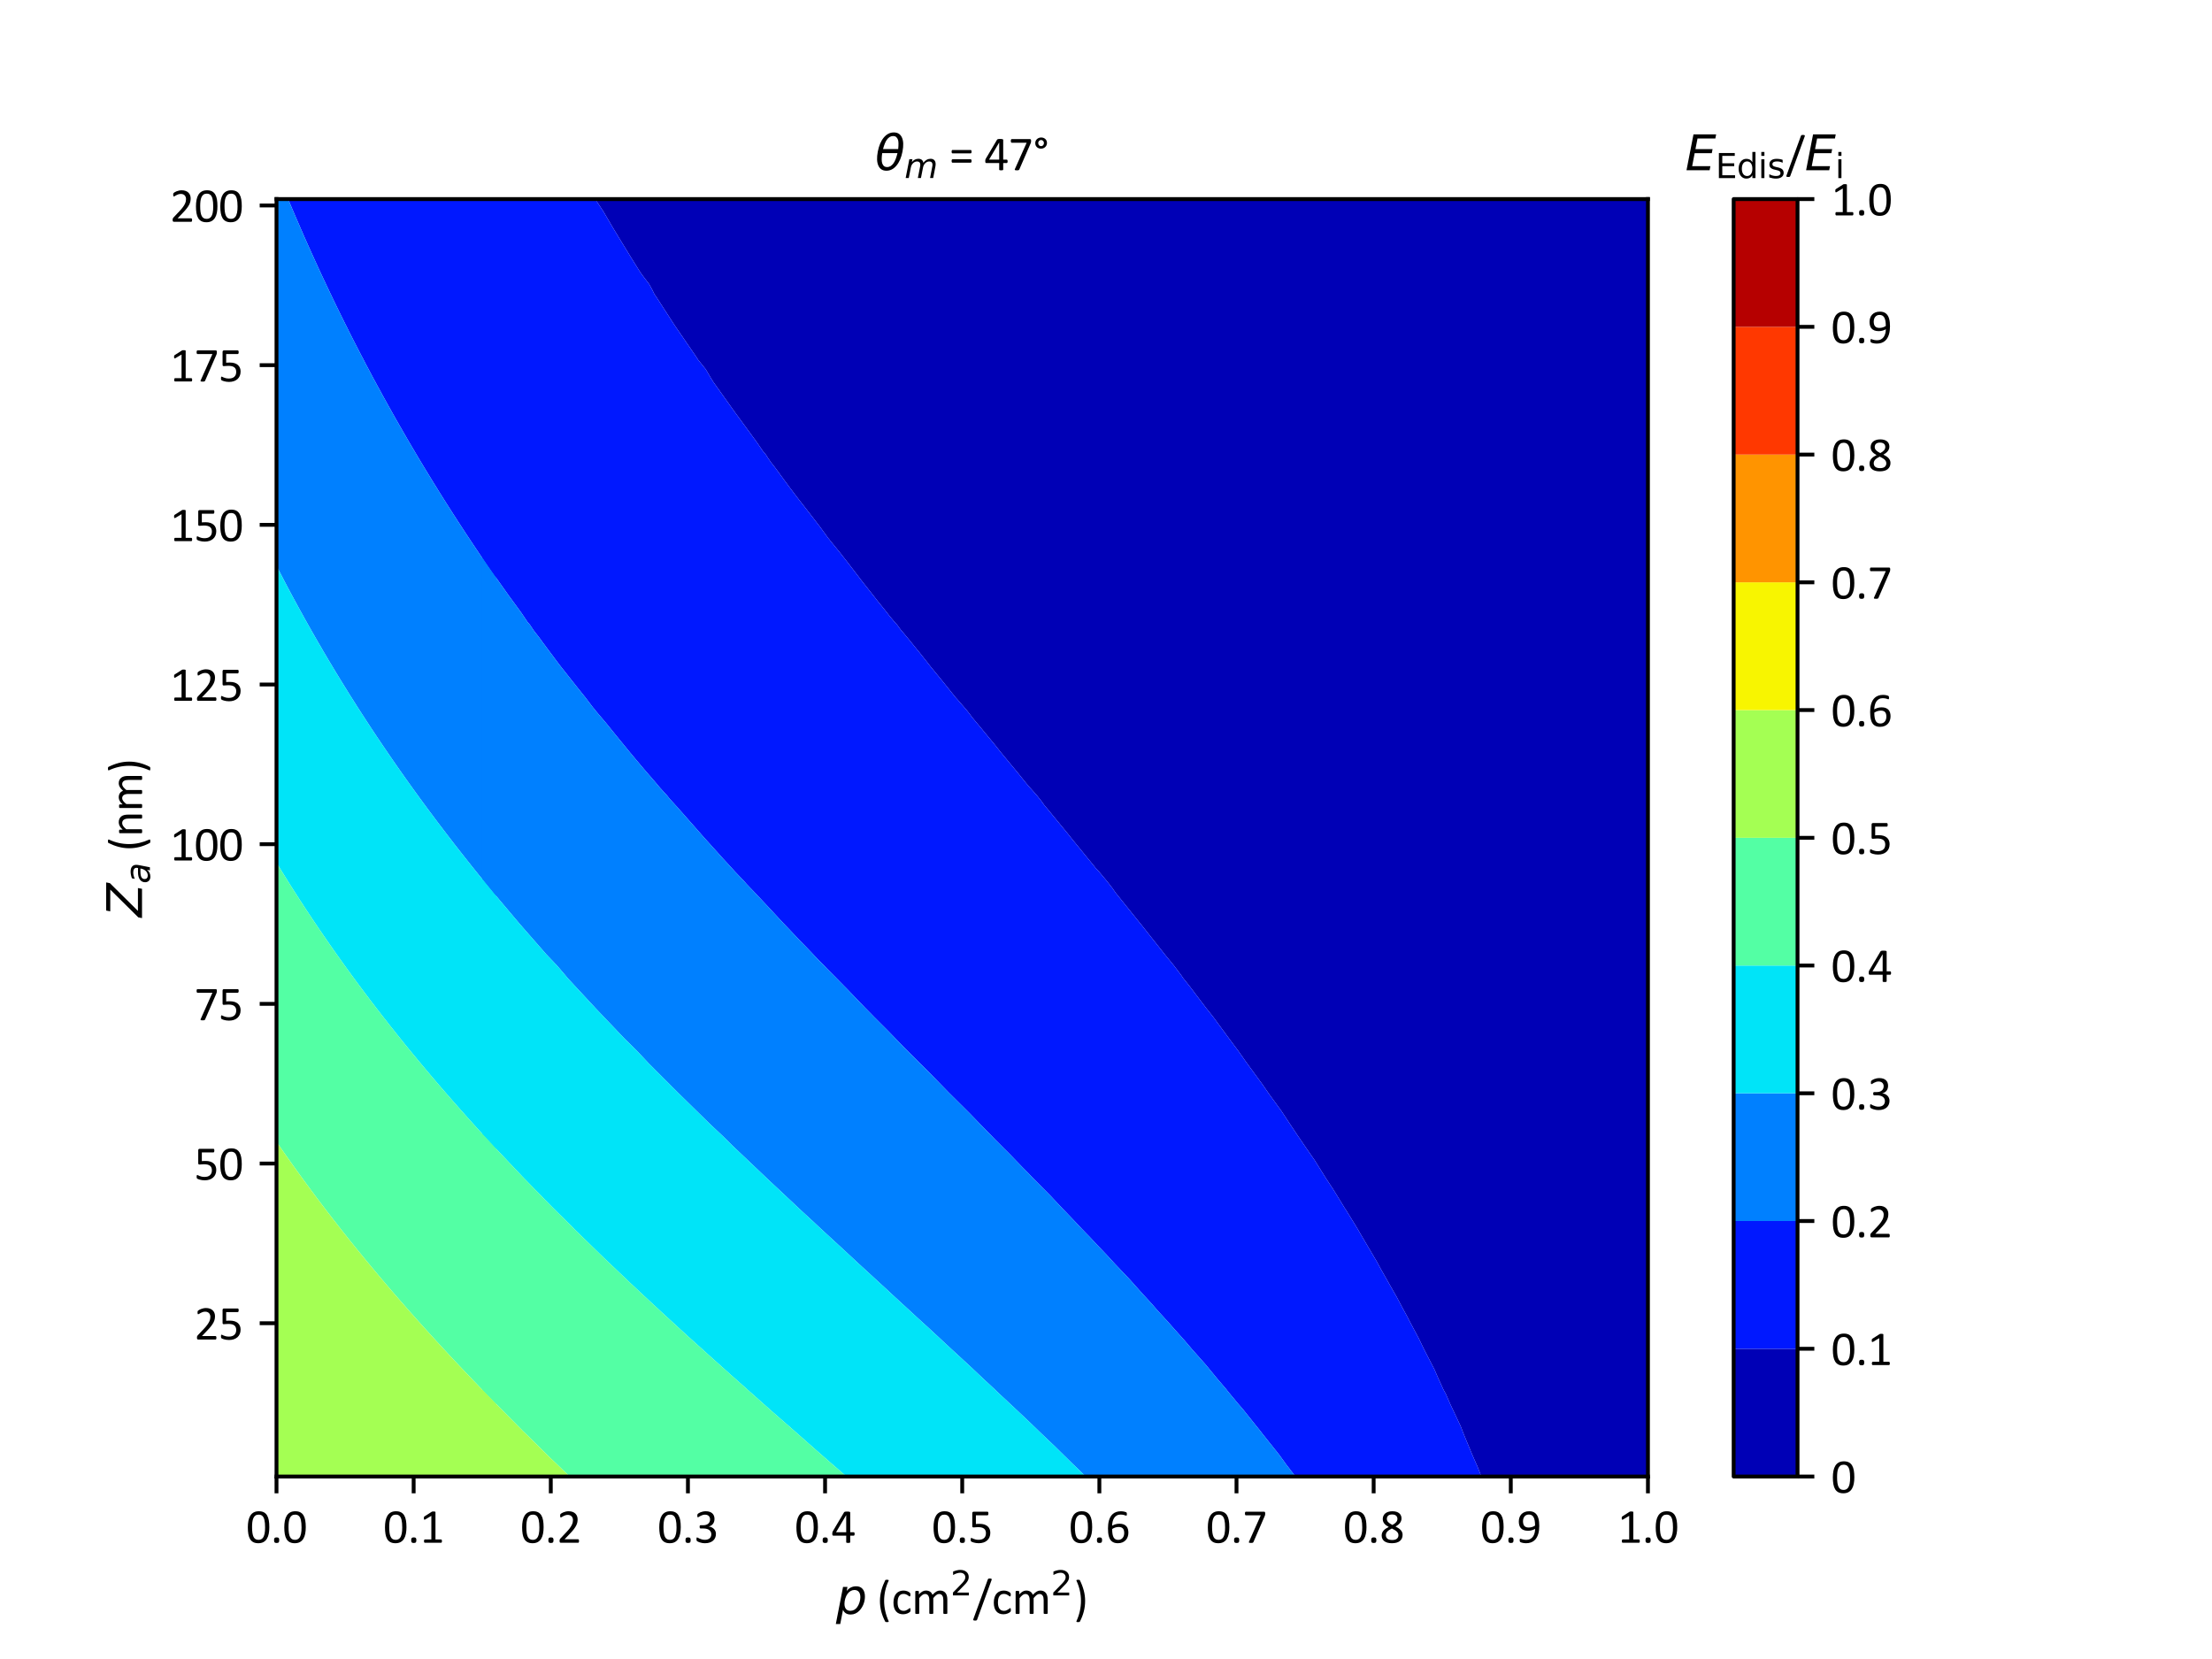 <?xml version="1.0" encoding="utf-8" standalone="no"?>
<!DOCTYPE svg PUBLIC "-//W3C//DTD SVG 1.1//EN"
  "http://www.w3.org/Graphics/SVG/1.1/DTD/svg11.dtd">
<svg xmlns:xlink="http://www.w3.org/1999/xlink" width="460.8pt" height="345.6pt" viewBox="0 0 460.8 345.6" xmlns="http://www.w3.org/2000/svg" version="1.1">
 <defs>
  <style type="text/css">*{stroke-linejoin: round; stroke-linecap: butt}</style>
 </defs>
 <g id="figure_1">
  <g id="patch_1">
   <path d="M 0 345.6 
L 460.8 345.6 
L 460.8 0 
L 0 0 
z
" style="fill: #ffffff"/>
  </g>
  <g id="axes_1">
   <g id="patch_2">
    <path d="M 57.6 307.584 
L 343.296 307.584 
L 343.296 41.472 
L 57.6 41.472 
z
" style="fill: #ffffff"/>
   </g>
   <g id="PathCollection_1">
    <path clip-path="url(#p7b1110d869)" style="fill: #0000b6"/>
   </g>
   <g id="PathCollection_2">
    <path d="M 60.021 41.472 
L 60.332 42.222 
L 60.427 42.446 
L 60.908 43.577 
L 61.431 44.798 
L 61.803 45.664 
L 62.451 47.151 
L 62.681 47.69 
L 62.88 48.125 
L 63.061 48.551 
L 63.296 49.099 
L 63.909 50.475 
L 64.346 51.451 
L 64.793 52.443 
L 65.412 53.803 
L 65.675 54.391 
L 65.743 54.532 
L 65.859 54.778 
L 66.033 55.166 
L 66.277 55.709 
L 66.297 55.752 
L 66.311 55.782 
L 66.344 55.854 
L 66.95 57.157 
L 67.394 58.104 
L 67.851 59.073 
L 68.508 60.456 
L 68.765 61.005 
L 68.842 61.16 
L 68.976 61.43 
L 69.181 61.869 
L 69.433 62.405 
L 70.031 63.634 
L 70.58 64.757 
L 70.975 65.559 
L 71.743 67.109 
L 71.95 67.533 
L 72.235 68.083 
L 72.656 68.941 
L 72.712 69.057 
L 73.149 69.918 
L 73.908 71.41 
L 74.163 71.905 
L 75.122 73.762 
L 75.231 73.975 
L 75.378 74.247 
L 75.64 74.736 
L 76.003 75.445 
L 76.137 75.71 
L 76.301 76.02 
L 77.384 78.062 
L 77.412 78.116 
L 77.743 78.731 
L 78.55 80.228 
L 78.65 80.415 
L 78.815 80.707 
L 79.194 81.389 
L 79.613 82.177 
L 79.717 82.363 
L 80.726 84.187 
L 81.019 84.715 
L 81.758 86.034 
L 82.338 87.067 
L 82.364 87.112 
L 82.9 88.042 
L 83.111 88.422 
L 83.455 89.016 
L 84.097 90.133 
L 84.809 91.368 
L 84.995 91.687 
L 85.174 91.995 
L 85.803 93.062 
L 86.192 93.72 
L 86.7 94.585 
L 86.767 94.694 
L 86.981 95.058 
L 87.348 95.669 
L 87.523 95.961 
L 87.8 96.425 
L 88.261 97.188 
L 88.765 98.021 
L 89.258 98.826 
L 90.205 100.373 
L 90.382 100.664 
L 90.532 100.899 
L 90.814 101.347 
L 91.326 102.188 
L 91.408 102.321 
L 91.553 102.552 
L 92.107 103.436 
L 92.763 104.478 
L 92.886 104.674 
L 93.897 106.26 
L 94.384 107.026 
L 94.683 107.487 
L 95.019 108 
L 95.274 108.404 
L 95.647 108.974 
L 96.323 110.012 
L 97.179 111.326 
L 97.23 111.404 
L 97.272 111.466 
L 98.121 112.741 
L 98.745 113.679 
L 99.158 114.301 
L 99.399 114.653 
L 99.707 115.117 
L 100.048 115.627 
L 100.588 116.42 
L 101.649 117.979 
L 101.749 118.125 
L 102.151 118.709 
L 102.975 119.903 
L 103.34 120.425 
L 103.34 117.979 
L 103.34 114.653 
L 103.34 111.326 
L 103.34 108 
L 103.34 104.674 
L 103.34 101.347 
L 103.34 98.021 
L 103.34 94.694 
L 103.34 91.368 
L 103.34 88.042 
L 103.34 84.715 
L 103.34 81.389 
L 103.34 78.062 
L 103.34 74.736 
L 103.34 71.41 
L 103.34 68.083 
L 103.34 64.757 
L 103.34 61.43 
L 103.34 58.104 
L 103.34 54.778 
L 103.34 51.451 
L 103.34 48.125 
L 103.34 44.798 
L 103.34 41.472 
L 101.816 41.472 
L 100.293 41.472 
L 98.769 41.472 
L 97.245 41.472 
L 95.721 41.472 
L 94.198 41.472 
L 92.674 41.472 
L 91.15 41.472 
L 89.627 41.472 
L 88.103 41.472 
L 86.579 41.472 
L 85.055 41.472 
L 83.532 41.472 
L 82.008 41.472 
L 80.484 41.472 
L 78.961 41.472 
L 77.437 41.472 
L 75.913 41.472 
L 74.389 41.472 
L 72.866 41.472 
L 71.342 41.472 
L 69.818 41.472 
L 68.295 41.472 
L 66.771 41.472 
L 65.247 41.472 
L 63.723 41.472 
L 62.2 41.472 
L 60.676 41.472 
" clip-path="url(#p7b1110d869)" style="fill: #0018ff"/>
   </g>
   <g id="PathCollection_3">
    <path d="M 103.34 120.425 
L 102.975 119.903 
L 102.151 118.709 
L 101.749 118.125 
L 101.649 117.979 
L 100.588 116.42 
L 100.048 115.627 
L 99.707 115.117 
L 99.399 114.653 
L 99.158 114.301 
L 98.745 113.679 
L 98.121 112.741 
L 97.272 111.466 
L 97.23 111.404 
L 97.179 111.326 
L 96.323 110.012 
L 95.647 108.974 
L 95.274 108.404 
L 95.019 108 
L 94.683 107.487 
L 94.384 107.026 
L 93.897 106.26 
L 92.886 104.674 
L 92.763 104.478 
L 92.107 103.436 
L 91.553 102.552 
L 91.408 102.321 
L 91.326 102.188 
L 90.814 101.347 
L 90.532 100.899 
L 90.382 100.664 
L 90.205 100.373 
L 89.258 98.826 
L 88.765 98.021 
L 88.261 97.188 
L 87.8 96.425 
L 87.523 95.961 
L 87.348 95.669 
L 86.981 95.058 
L 86.767 94.694 
L 86.7 94.585 
L 86.192 93.72 
L 85.803 93.062 
L 85.174 91.995 
L 84.995 91.687 
L 84.809 91.368 
L 84.097 90.133 
L 83.455 89.016 
L 83.111 88.422 
L 82.9 88.042 
L 82.364 87.112 
L 82.338 87.067 
L 81.758 86.034 
L 81.019 84.715 
L 80.726 84.187 
L 79.717 82.363 
L 79.613 82.177 
L 79.194 81.389 
L 78.815 80.707 
L 78.65 80.415 
L 78.55 80.228 
L 77.743 78.731 
L 77.412 78.116 
L 77.384 78.062 
L 76.301 76.02 
L 76.137 75.71 
L 76.003 75.445 
L 75.64 74.736 
L 75.378 74.247 
L 75.231 73.975 
L 75.122 73.762 
L 74.163 71.905 
L 73.908 71.41 
L 73.149 69.918 
L 72.712 69.057 
L 72.656 68.941 
L 72.235 68.083 
L 71.95 67.533 
L 71.743 67.109 
L 70.975 65.559 
L 70.58 64.757 
L 70.031 63.634 
L 69.433 62.405 
L 69.181 61.869 
L 68.976 61.43 
L 68.842 61.16 
L 68.765 61.005 
L 68.508 60.456 
L 67.851 59.073 
L 67.394 58.104 
L 66.95 57.157 
L 66.344 55.854 
L 66.311 55.782 
L 66.297 55.752 
L 66.277 55.709 
L 66.033 55.166 
L 65.859 54.778 
L 65.743 54.532 
L 65.675 54.391 
L 65.412 53.803 
L 64.793 52.443 
L 64.346 51.451 
L 63.909 50.475 
L 63.296 49.099 
L 63.061 48.551 
L 62.88 48.125 
L 62.681 47.69 
L 62.451 47.151 
L 61.803 45.664 
L 61.431 44.798 
L 60.908 43.577 
L 60.427 42.446 
L 60.332 42.222 
L 60.021 41.472 
L 59.152 41.472 
L 57.629 41.472 
L 57.629 44.798 
L 57.629 48.125 
L 57.629 51.451 
L 57.629 54.778 
L 57.629 58.104 
L 57.629 61.43 
L 57.629 64.757 
L 57.629 68.083 
L 57.629 71.41 
L 57.629 74.736 
L 57.629 78.062 
L 57.629 81.389 
L 57.629 84.715 
L 57.629 88.042 
L 57.629 91.368 
L 57.629 94.694 
L 57.629 98.021 
L 57.629 101.347 
L 57.629 104.674 
L 57.629 108 
L 57.629 111.326 
L 57.629 114.653 
L 57.629 117.931 
L 57.635 117.944 
L 57.653 117.979 
L 58.448 119.516 
L 58.875 120.331 
L 59.307 121.166 
L 59.334 121.216 
L 59.383 121.306 
L 59.463 121.459 
L 59.589 121.701 
L 59.897 122.28 
L 60.075 122.618 
L 60.415 123.258 
L 60.8 123.977 
L 61.154 124.632 
L 61.721 125.677 
L 62.437 126.984 
L 62.714 127.494 
L 62.807 127.658 
L 62.978 127.958 
L 63.266 128.486 
L 63.51 128.933 
L 64.003 129.812 
L 64.835 131.285 
L 65.063 131.687 
L 66.18 133.637 
L 66.229 133.723 
L 66.755 134.611 
L 67.28 135.529 
L 67.313 135.585 
L 68.473 137.548 
L 68.705 137.938 
L 69.551 139.348 
L 70.119 140.29 
L 70.445 140.82 
L 70.719 141.264 
L 70.861 141.502 
L 70.937 141.63 
L 71.315 142.238 
L 71.948 143.267 
L 72.771 144.59 
L 72.844 144.707 
L 72.907 144.808 
L 73.709 146.076 
L 74.261 146.943 
L 74.7 147.636 
L 74.884 147.917 
L 75.112 148.274 
L 75.506 148.891 
L 76.167 149.906 
L 77.041 151.243 
L 77.274 151.598 
L 78.328 153.188 
L 78.533 153.497 
L 78.599 153.595 
L 78.802 153.894 
L 79.261 154.57 
L 79.72 155.261 
L 79.913 155.544 
L 80.899 156.991 
L 81.519 157.896 
L 81.902 158.452 
L 82.193 158.872 
L 82.731 159.644 
L 83.154 160.248 
L 83.717 161.054 
L 83.758 161.111 
L 83.838 161.222 
L 84.001 161.454 
L 84.373 161.984 
L 84.524 162.197 
L 84.576 162.269 
L 84.64 162.36 
L 85.296 163.278 
L 86.208 164.549 
L 86.435 164.863 
L 87.216 165.939 
L 87.71 166.618 
L 87.917 166.901 
L 88.067 167.104 
L 88.639 167.875 
L 89.031 168.413 
L 89.357 168.849 
L 90.191 169.969 
L 91.112 171.202 
L 91.143 171.242 
L 91.163 171.269 
L 92.087 172.484 
L 92.902 173.554 
L 93.249 174.008 
L 93.381 174.178 
L 93.653 174.528 
L 94.251 175.308 
L 94.4 175.502 
L 94.596 175.755 
L 94.992 176.263 
L 95.912 177.439 
L 96.238 177.854 
L 97.05 178.883 
L 97.563 179.531 
L 97.841 179.88 
L 98.102 180.207 
L 98.833 181.122 
L 98.881 181.181 
L 98.955 181.273 
L 99.179 181.552 
L 99.666 182.155 
L 99.781 182.298 
L 99.902 182.447 
L 100.536 183.226 
L 101.58 184.507 
L 101.731 184.692 
L 102.114 185.157 
L 103.011 186.243 
L 103.34 186.638 
L 103.34 184.507 
L 103.34 181.181 
L 103.34 177.854 
L 103.34 174.528 
L 103.34 171.202 
L 103.34 167.875 
L 103.34 164.549 
L 103.34 161.222 
L 103.34 157.896 
L 103.34 154.57 
L 103.34 151.243 
L 103.34 147.917 
L 103.34 144.59 
L 103.34 141.264 
L 103.34 137.938 
L 103.34 134.611 
L 103.34 131.285 
L 103.34 127.958 
L 103.34 124.632 
L 103.34 121.306 
" clip-path="url(#p7b1110d869)" style="fill: #0080ff"/>
   </g>
   <g id="PathCollection_4">
    <path d="M 103.34 186.638 
L 103.011 186.243 
L 102.114 185.157 
L 101.731 184.692 
L 101.58 184.507 
L 100.536 183.226 
L 99.902 182.447 
L 99.781 182.298 
L 99.666 182.155 
L 99.179 181.552 
L 98.955 181.273 
L 98.881 181.181 
L 98.833 181.122 
L 98.102 180.207 
L 97.841 179.88 
L 97.563 179.531 
L 97.05 178.883 
L 96.238 177.854 
L 95.912 177.439 
L 94.992 176.263 
L 94.596 175.755 
L 94.4 175.502 
L 94.251 175.308 
L 93.653 174.528 
L 93.381 174.178 
L 93.249 174.008 
L 92.902 173.554 
L 92.087 172.484 
L 91.163 171.269 
L 91.143 171.242 
L 91.112 171.202 
L 90.191 169.969 
L 89.357 168.849 
L 89.031 168.413 
L 88.639 167.875 
L 88.067 167.104 
L 87.917 166.901 
L 87.71 166.618 
L 87.216 165.939 
L 86.435 164.863 
L 86.208 164.549 
L 85.296 163.278 
L 84.64 162.36 
L 84.576 162.269 
L 84.524 162.197 
L 84.373 161.984 
L 84.001 161.454 
L 83.838 161.222 
L 83.758 161.111 
L 83.717 161.054 
L 83.154 160.248 
L 82.731 159.644 
L 82.193 158.872 
L 81.902 158.452 
L 81.519 157.896 
L 80.899 156.991 
L 79.913 155.544 
L 79.72 155.261 
L 79.261 154.57 
L 78.802 153.894 
L 78.599 153.595 
L 78.533 153.497 
L 78.328 153.188 
L 77.274 151.598 
L 77.041 151.243 
L 76.167 149.906 
L 75.506 148.891 
L 75.112 148.274 
L 74.884 147.917 
L 74.7 147.636 
L 74.261 146.943 
L 73.709 146.076 
L 72.907 144.808 
L 72.844 144.707 
L 72.771 144.59 
L 71.948 143.267 
L 71.315 142.238 
L 70.937 141.63 
L 70.861 141.502 
L 70.719 141.264 
L 70.445 140.82 
L 70.119 140.29 
L 69.551 139.348 
L 68.705 137.938 
L 68.473 137.548 
L 67.313 135.585 
L 67.28 135.529 
L 66.755 134.611 
L 66.229 133.723 
L 66.18 133.637 
L 65.063 131.687 
L 64.835 131.285 
L 64.003 129.812 
L 63.51 128.933 
L 63.266 128.486 
L 62.978 127.958 
L 62.807 127.658 
L 62.714 127.494 
L 62.437 126.984 
L 61.721 125.677 
L 61.154 124.632 
L 60.8 123.977 
L 60.415 123.258 
L 60.075 122.618 
L 59.897 122.28 
L 59.589 121.701 
L 59.463 121.459 
L 59.383 121.306 
L 59.334 121.216 
L 59.307 121.166 
L 58.875 120.331 
L 58.448 119.516 
L 57.653 117.979 
L 57.635 117.944 
L 57.629 117.931 
L 57.629 117.979 
L 57.629 121.306 
L 57.629 124.632 
L 57.629 127.958 
L 57.629 131.285 
L 57.629 134.611 
L 57.629 137.938 
L 57.629 141.264 
L 57.629 144.59 
L 57.629 147.917 
L 57.629 151.243 
L 57.629 154.57 
L 57.629 157.896 
L 57.629 161.222 
L 57.629 164.549 
L 57.629 167.875 
L 57.629 171.202 
L 57.629 174.528 
L 57.629 177.854 
L 57.629 179.765 
L 57.998 180.374 
L 58.495 181.181 
L 58.729 181.564 
L 59.098 182.155 
L 59.748 183.206 
L 60.566 184.507 
L 60.65 184.642 
L 60.723 184.756 
L 61.515 186.001 
L 62.069 186.859 
L 62.512 187.551 
L 62.699 187.834 
L 63.317 188.788 
L 63.33 188.808 
L 63.981 189.8 
L 64.884 191.16 
L 65.099 191.484 
L 66.029 192.866 
L 66.355 193.351 
L 66.465 193.512 
L 66.537 193.617 
L 67.135 194.486 
L 67.425 194.916 
L 67.575 195.137 
L 67.8 195.461 
L 68.745 196.828 
L 69.435 197.813 
L 69.737 198.244 
L 69.96 198.559 
L 70.591 199.451 
L 71.103 200.165 
L 71.619 200.889 
L 71.68 200.972 
L 71.802 201.139 
L 72.057 201.493 
L 72.503 202.113 
L 73.145 202.995 
L 74.225 204.466 
L 74.326 204.603 
L 74.654 205.044 
L 75.57 206.275 
L 75.977 206.818 
L 76.284 207.222 
L 76.716 207.792 
L 76.91 208.052 
L 77.007 208.181 
L 77.455 208.766 
L 78.116 209.635 
L 78.863 210.604 
L 79.02 210.807 
L 79.261 211.118 
L 80.031 212.108 
L 81.101 213.471 
L 81.292 213.714 
L 81.876 214.445 
L 82.566 215.318 
L 82.648 215.419 
L 83.897 216.974 
L 84.544 217.771 
L 84.959 218.282 
L 85.211 218.589 
L 85.848 219.368 
L 86.472 220.123 
L 86.978 220.737 
L 87.075 220.852 
L 87.281 221.098 
L 87.771 221.687 
L 88.091 222.072 
L 88.464 222.518 
L 89.097 223.268 
L 89.783 224.082 
L 90.075 224.424 
L 90.954 225.456 
L 91.457 226.042 
L 91.767 226.403 
L 92.09 226.776 
L 92.819 227.62 
L 92.855 227.661 
L 92.933 227.75 
L 93.772 228.714 
L 93.781 228.725 
L 94.49 229.535 
L 95.581 230.771 
L 95.766 230.98 
L 95.852 231.077 
L 97 232.367 
L 97.621 233.06 
L 97.78 233.236 
L 97.953 233.429 
L 98.803 234.372 
L 98.812 234.382 
L 98.832 234.403 
L 98.884 234.46 
L 99.122 234.722 
L 99.717 235.377 
L 99.803 235.473 
L 99.88 235.558 
L 100.563 236.305 
L 101.761 237.608 
L 101.835 237.689 
L 101.872 237.73 
L 103.09 239.045 
L 103.34 239.312 
L 103.34 237.73 
L 103.34 234.403 
L 103.34 231.077 
L 103.34 227.75 
L 103.34 224.424 
L 103.34 221.098 
L 103.34 217.771 
L 103.34 214.445 
L 103.34 211.118 
L 103.34 207.792 
L 103.34 204.466 
L 103.34 201.139 
L 103.34 197.813 
L 103.34 194.486 
L 103.34 191.16 
L 103.34 187.834 
" clip-path="url(#p7b1110d869)" style="fill: #00e4f8"/>
   </g>
   <g id="PathCollection_5">
    <path d="M 103.34 239.312 
L 103.09 239.045 
L 101.872 237.73 
L 101.835 237.689 
L 101.761 237.608 
L 100.563 236.305 
L 99.88 235.558 
L 99.803 235.473 
L 99.717 235.377 
L 99.122 234.722 
L 98.884 234.46 
L 98.832 234.403 
L 98.812 234.382 
L 98.803 234.372 
L 97.953 233.429 
L 97.78 233.236 
L 97.621 233.06 
L 97 232.367 
L 95.852 231.077 
L 95.766 230.98 
L 95.581 230.771 
L 94.49 229.535 
L 93.781 228.725 
L 93.772 228.714 
L 92.933 227.75 
L 92.855 227.661 
L 92.819 227.62 
L 92.09 226.776 
L 91.767 226.403 
L 91.457 226.042 
L 90.954 225.456 
L 90.075 224.424 
L 89.783 224.082 
L 89.097 223.268 
L 88.464 222.518 
L 88.091 222.072 
L 87.771 221.687 
L 87.281 221.098 
L 87.075 220.852 
L 86.978 220.737 
L 86.472 220.123 
L 85.848 219.368 
L 85.211 218.589 
L 84.959 218.282 
L 84.544 217.771 
L 83.897 216.974 
L 82.648 215.419 
L 82.566 215.318 
L 81.876 214.445 
L 81.292 213.714 
L 81.101 213.471 
L 80.031 212.108 
L 79.261 211.118 
L 79.02 210.807 
L 78.863 210.604 
L 78.116 209.635 
L 77.455 208.766 
L 77.007 208.181 
L 76.91 208.052 
L 76.716 207.792 
L 76.284 207.222 
L 75.977 206.818 
L 75.57 206.275 
L 74.654 205.044 
L 74.326 204.603 
L 74.225 204.466 
L 73.145 202.995 
L 72.503 202.113 
L 72.057 201.493 
L 71.802 201.139 
L 71.68 200.972 
L 71.619 200.889 
L 71.103 200.165 
L 70.591 199.451 
L 69.96 198.559 
L 69.737 198.244 
L 69.435 197.813 
L 68.745 196.828 
L 67.8 195.461 
L 67.575 195.137 
L 67.425 194.916 
L 67.135 194.486 
L 66.537 193.617 
L 66.465 193.512 
L 66.355 193.351 
L 66.029 192.866 
L 65.099 191.484 
L 64.884 191.16 
L 63.981 189.8 
L 63.33 188.808 
L 63.317 188.788 
L 62.699 187.834 
L 62.512 187.551 
L 62.069 186.859 
L 61.515 186.001 
L 60.723 184.756 
L 60.65 184.642 
L 60.566 184.507 
L 59.748 183.206 
L 59.098 182.155 
L 58.729 181.564 
L 58.495 181.181 
L 57.998 180.374 
L 57.629 179.765 
L 57.629 181.181 
L 57.629 184.507 
L 57.629 187.834 
L 57.629 191.16 
L 57.629 194.486 
L 57.629 197.813 
L 57.629 201.139 
L 57.629 204.466 
L 57.629 207.792 
L 57.629 211.118 
L 57.629 214.445 
L 57.629 217.771 
L 57.629 221.098 
L 57.629 224.424 
L 57.629 227.75 
L 57.629 231.077 
L 57.629 234.403 
L 57.629 237.73 
L 57.629 237.886 
L 57.669 237.945 
L 58.499 239.155 
L 59.149 240.082 
L 59.566 240.682 
L 59.832 241.056 
L 60.443 241.925 
L 60.518 242.03 
L 60.994 242.705 
L 62.199 244.381 
L 62.2 244.382 
L 62.2 244.382 
L 63.407 246.048 
L 63.914 246.735 
L 64.283 247.232 
L 64.634 247.709 
L 64.878 248.042 
L 65.358 248.683 
L 65.955 249.489 
L 66.652 250.408 
L 66.842 250.661 
L 67.128 251.035 
L 67.854 251.996 
L 68.93 253.387 
L 69.111 253.623 
L 69.687 254.362 
L 70.371 255.24 
L 70.447 255.336 
L 71.692 256.923 
L 72.306 257.688 
L 72.758 258.257 
L 73.04 258.607 
L 73.63 259.345 
L 74.197 260.04 
L 74.734 260.703 
L 74.99 261.014 
L 75.694 261.876 
L 75.787 261.989 
L 76.252 262.557 
L 77.071 263.542 
L 77.542 264.112 
L 77.735 264.341 
L 78.734 265.537 
L 79.318 266.226 
L 79.514 266.459 
L 79.714 266.693 
L 80.517 267.637 
L 80.543 267.667 
L 80.746 267.904 
L 81.377 268.641 
L 81.497 268.783 
L 81.614 268.918 
L 82.259 269.67 
L 83.413 270.994 
L 83.49 271.084 
L 83.663 271.28 
L 84.762 272.539 
L 85.478 273.346 
L 85.485 273.354 
L 86.343 274.32 
L 86.448 274.439 
L 87.212 275.294 
L 87.505 275.625 
L 87.776 275.925 
L 88.315 276.527 
L 89.333 277.646 
L 89.527 277.863 
L 89.925 278.297 
L 90.837 279.3 
L 91.483 279.999 
L 92.138 280.708 
L 92.381 280.973 
L 92.514 281.117 
L 93.285 281.947 
L 93.596 282.285 
L 93.871 282.577 
L 94.413 283.162 
L 95.487 284.299 
L 95.644 284.468 
L 95.942 284.781 
L 96.951 285.851 
L 97.685 286.617 
L 97.7 286.633 
L 97.718 286.651 
L 97.887 286.829 
L 98.649 287.626 
L 98.687 287.666 
L 98.705 287.684 
L 99.586 288.6 
L 99.762 288.785 
L 99.91 288.937 
L 100.549 289.602 
L 101.772 290.856 
L 101.832 290.918 
L 101.866 290.952 
L 103.099 292.22 
L 103.34 292.468 
L 103.34 290.952 
L 103.34 287.626 
L 103.34 284.299 
L 103.34 280.973 
L 103.34 277.646 
L 103.34 274.32 
L 103.34 270.994 
L 103.34 267.667 
L 103.34 264.341 
L 103.34 261.014 
L 103.34 257.688 
L 103.34 254.362 
L 103.34 251.035 
L 103.34 247.709 
L 103.34 244.382 
L 103.34 241.056 
" clip-path="url(#p7b1110d869)" style="fill: #53ffa4"/>
   </g>
   <g id="PathCollection_6">
    <path d="M 103.34 292.468 
L 103.099 292.22 
L 101.866 290.952 
L 101.832 290.918 
L 101.772 290.856 
L 100.549 289.602 
L 99.91 288.937 
L 99.762 288.785 
L 99.586 288.6 
L 98.705 287.684 
L 98.687 287.666 
L 98.649 287.626 
L 97.887 286.829 
L 97.718 286.651 
L 97.7 286.633 
L 97.685 286.617 
L 96.951 285.851 
L 95.942 284.781 
L 95.644 284.468 
L 95.487 284.299 
L 94.413 283.162 
L 93.871 282.577 
L 93.596 282.285 
L 93.285 281.947 
L 92.514 281.117 
L 92.381 280.973 
L 92.138 280.708 
L 91.483 279.999 
L 90.837 279.3 
L 89.925 278.297 
L 89.527 277.863 
L 89.333 277.646 
L 88.315 276.527 
L 87.776 275.925 
L 87.505 275.625 
L 87.212 275.294 
L 86.448 274.439 
L 86.343 274.32 
L 85.485 273.354 
L 85.478 273.346 
L 84.762 272.539 
L 83.663 271.28 
L 83.49 271.084 
L 83.413 270.994 
L 82.259 269.67 
L 81.614 268.918 
L 81.497 268.783 
L 81.377 268.641 
L 80.746 267.904 
L 80.543 267.667 
L 80.517 267.637 
L 79.714 266.693 
L 79.514 266.459 
L 79.318 266.226 
L 78.734 265.537 
L 77.735 264.341 
L 77.542 264.112 
L 77.071 263.542 
L 76.252 262.557 
L 75.787 261.989 
L 75.694 261.876 
L 74.99 261.014 
L 74.734 260.703 
L 74.197 260.04 
L 73.63 259.345 
L 73.04 258.607 
L 72.758 258.257 
L 72.306 257.688 
L 71.692 256.923 
L 70.447 255.336 
L 70.371 255.24 
L 69.687 254.362 
L 69.111 253.623 
L 68.93 253.387 
L 67.854 251.996 
L 67.128 251.035 
L 66.842 250.661 
L 66.652 250.408 
L 65.955 249.489 
L 65.358 248.683 
L 64.878 248.042 
L 64.634 247.709 
L 64.283 247.232 
L 63.914 246.735 
L 63.407 246.048 
L 62.2 244.382 
L 62.2 244.382 
L 62.199 244.381 
L 60.994 242.705 
L 60.518 242.03 
L 60.443 241.925 
L 59.832 241.056 
L 59.566 240.682 
L 59.149 240.082 
L 58.499 239.155 
L 57.669 237.945 
L 57.629 237.886 
L 57.629 241.056 
L 57.629 244.382 
L 57.629 247.709 
L 57.629 251.035 
L 57.629 254.362 
L 57.629 257.688 
L 57.629 261.014 
L 57.629 264.341 
L 57.629 267.667 
L 57.629 270.994 
L 57.629 274.32 
L 57.629 277.646 
L 57.629 280.973 
L 57.629 284.299 
L 57.629 287.626 
L 57.629 290.952 
L 57.629 294.278 
L 57.629 297.605 
L 57.629 300.931 
L 57.629 304.258 
L 57.629 307.584 
L 59.152 307.584 
L 60.676 307.584 
L 62.2 307.584 
L 63.723 307.584 
L 65.247 307.584 
L 66.771 307.584 
L 68.295 307.584 
L 69.818 307.584 
L 71.342 307.584 
L 72.866 307.584 
L 74.389 307.584 
L 75.913 307.584 
L 77.437 307.584 
L 78.961 307.584 
L 80.484 307.584 
L 82.008 307.584 
L 83.532 307.584 
L 85.055 307.584 
L 86.579 307.584 
L 88.103 307.584 
L 89.627 307.584 
L 91.15 307.584 
L 92.674 307.584 
L 94.198 307.584 
L 95.721 307.584 
L 97.245 307.584 
L 98.769 307.584 
L 100.293 307.584 
L 101.816 307.584 
L 103.34 307.584 
L 103.34 304.258 
L 103.34 300.931 
L 103.34 297.605 
L 103.34 294.278 
" clip-path="url(#p7b1110d869)" style="fill: #a4ff53"/>
   </g>
   <g id="PathCollection_7">
    <path clip-path="url(#p7b1110d869)" style="fill: #f8f500"/>
   </g>
   <g id="PathCollection_8">
    <path clip-path="url(#p7b1110d869)" style="fill: #ff9400"/>
   </g>
   <g id="PathCollection_9">
    <path clip-path="url(#p7b1110d869)" style="fill: #ff3800"/>
   </g>
   <g id="PathCollection_10">
    <path clip-path="url(#p7b1110d869)" style="fill: #b60000"/>
   </g>
   <g id="PathCollection_11">
    <path d="M 124.011 41.472 
L 124.161 41.734 
L 125.706 44.07 
L 127.565 47.245 
L 129.439 50.342 
L 131.538 53.769 
L 133.312 56.615 
L 133.925 57.474 
L 135.249 59.213 
L 135.919 60.456 
L 136.33 61.3 
L 136.691 61.811 
L 140.285 67.379 
L 140.753 68.083 
L 140.827 68.193 
L 145.053 74.356 
L 145.407 74.921 
L 147.037 76.954 
L 148.069 78.726 
L 148.586 79.552 
L 150.419 82.129 
L 153.052 85.824 
L 154.861 88.296 
L 157.637 92.096 
L 158.868 93.9 
L 159.532 94.694 
L 159.985 95.406 
L 160.571 96.262 
L 161.378 97.292 
L 162.032 98.18 
L 164.396 101.406 
L 165.485 102.842 
L 166.029 103.565 
L 169.377 107.872 
L 170.883 109.837 
L 172.513 112.075 
L 172.68 112.28 
L 172.815 112.435 
L 172.931 112.606 
L 174.912 115.033 
L 176.811 117.465 
L 179.755 121.306 
L 180.871 122.709 
L 182.923 125.33 
L 184.288 127.013 
L 184.734 127.578 
L 185.242 128.245 
L 186.168 129.35 
L 186.904 130.176 
L 187.545 131.062 
L 188.98 132.774 
L 191.917 136.394 
L 194.005 139.046 
L 196.459 142.04 
L 199.085 145.319 
L 199.253 145.495 
L 201.36 147.917 
L 202.063 148.816 
L 202.461 149.381 
L 203.417 150.515 
L 207.215 155.112 
L 208.542 156.787 
L 212.138 161.132 
L 213.684 163.06 
L 214.281 163.772 
L 215.968 165.658 
L 216.941 166.882 
L 217.486 167.65 
L 217.991 168.256 
L 222.543 173.796 
L 223.113 174.528 
L 227.799 180.271 
L 228.215 180.8 
L 228.988 181.633 
L 230.46 183.398 
L 231.703 184.978 
L 232.396 185.971 
L 232.416 185.996 
L 232.929 186.641 
L 237.449 192.269 
L 237.745 192.619 
L 242.423 198.541 
L 242.784 198.997 
L 244.542 201.139 
L 246.077 203.169 
L 246.454 203.737 
L 247.862 205.505 
L 251.271 210.01 
L 252.662 211.755 
L 255.991 216.282 
L 256.995 217.636 
L 257.926 218.88 
L 259.645 221.327 
L 259.761 221.478 
L 259.86 221.607 
L 260.215 222.107 
L 263.028 225.954 
L 264.261 227.75 
L 266.999 231.525 
L 268.639 234.023 
L 270.343 236.575 
L 270.361 236.6 
L 270.376 236.621 
L 270.392 236.644 
L 272.146 239.219 
L 273.884 241.721 
L 276.236 245.491 
L 277.701 247.707 
L 280.189 251.764 
L 280.298 251.915 
L 281.811 254.362 
L 282.859 256.075 
L 283.363 256.96 
L 286.892 262.949 
L 287.037 263.232 
L 287.638 264.333 
L 290.563 269.504 
L 290.942 270.147 
L 291.973 272.102 
L 293.264 274.475 
L 293.363 274.7 
L 295.55 278.799 
L 296.597 280.973 
L 298.844 285.332 
L 299.668 287.245 
L 300.351 288.721 
L 300.605 289.293 
L 300.893 289.843 
L 301.132 290.263 
L 301.267 290.549 
L 302.09 292.441 
L 304.286 297.109 
L 304.901 298.714 
L 306.63 302.886 
L 307.547 304.986 
L 307.726 305.358 
L 308.594 307.584 
L 310.917 307.584 
L 319.012 307.584 
L 327.107 307.584 
L 335.201 307.584 
L 343.296 307.584 
L 343.296 298.714 
L 343.296 289.843 
L 343.296 280.973 
L 343.296 272.102 
L 343.296 263.232 
L 343.296 254.362 
L 343.296 245.491 
L 343.296 236.621 
L 343.296 227.75 
L 343.296 218.88 
L 343.296 210.01 
L 343.296 201.139 
L 343.296 192.269 
L 343.296 183.398 
L 343.296 174.528 
L 343.296 165.658 
L 343.296 156.787 
L 343.296 147.917 
L 343.296 139.046 
L 343.296 130.176 
L 343.296 121.306 
L 343.296 112.435 
L 343.296 103.565 
L 343.296 94.694 
L 343.296 85.824 
L 343.296 76.954 
L 343.296 68.083 
L 343.296 59.213 
L 343.296 50.342 
L 343.296 41.472 
L 335.201 41.472 
L 327.107 41.472 
L 319.012 41.472 
L 310.917 41.472 
L 302.822 41.472 
L 294.728 41.472 
L 286.633 41.472 
L 278.538 41.472 
L 270.444 41.472 
L 262.349 41.472 
L 254.254 41.472 
L 246.159 41.472 
L 238.065 41.472 
L 229.97 41.472 
L 221.875 41.472 
L 213.78 41.472 
L 205.686 41.472 
L 197.591 41.472 
L 189.496 41.472 
L 181.402 41.472 
L 173.307 41.472 
L 165.212 41.472 
L 157.117 41.472 
L 149.023 41.472 
L 140.928 41.472 
L 132.833 41.472 
L 124.739 41.472 
" clip-path="url(#p7b1110d869)" style="fill: #0000b6"/>
   </g>
   <g id="PathCollection_12">
    <path d="M 308.594 307.584 
L 307.726 305.358 
L 307.547 304.986 
L 306.63 302.886 
L 304.901 298.714 
L 304.286 297.109 
L 302.09 292.441 
L 301.267 290.549 
L 301.132 290.263 
L 300.893 289.843 
L 300.605 289.293 
L 300.351 288.721 
L 299.668 287.245 
L 298.844 285.332 
L 296.597 280.973 
L 295.55 278.799 
L 293.363 274.7 
L 293.264 274.475 
L 291.973 272.102 
L 290.942 270.147 
L 290.563 269.504 
L 287.638 264.333 
L 287.037 263.232 
L 286.892 262.949 
L 283.363 256.96 
L 282.859 256.075 
L 281.811 254.362 
L 280.298 251.915 
L 280.189 251.764 
L 277.701 247.707 
L 276.236 245.491 
L 273.884 241.721 
L 272.146 239.219 
L 270.392 236.644 
L 270.376 236.621 
L 270.361 236.6 
L 270.343 236.575 
L 268.639 234.023 
L 266.999 231.525 
L 264.261 227.75 
L 263.028 225.954 
L 260.215 222.107 
L 259.86 221.607 
L 259.761 221.478 
L 259.645 221.327 
L 257.926 218.88 
L 256.995 217.636 
L 255.991 216.282 
L 252.662 211.755 
L 251.271 210.01 
L 247.862 205.505 
L 246.454 203.737 
L 246.077 203.169 
L 244.542 201.139 
L 242.784 198.997 
L 242.423 198.541 
L 237.745 192.619 
L 237.449 192.269 
L 232.929 186.641 
L 232.416 185.996 
L 232.396 185.971 
L 231.703 184.978 
L 230.46 183.398 
L 228.988 181.633 
L 228.215 180.8 
L 227.799 180.271 
L 223.113 174.528 
L 222.543 173.796 
L 217.991 168.256 
L 217.486 167.65 
L 216.941 166.882 
L 215.968 165.658 
L 214.281 163.772 
L 213.684 163.06 
L 212.138 161.132 
L 208.542 156.787 
L 207.215 155.112 
L 203.417 150.515 
L 202.461 149.381 
L 202.063 148.816 
L 201.36 147.917 
L 199.253 145.495 
L 199.085 145.319 
L 196.459 142.04 
L 194.005 139.046 
L 191.917 136.394 
L 188.98 132.774 
L 187.545 131.062 
L 186.904 130.176 
L 186.168 129.35 
L 185.242 128.245 
L 184.734 127.578 
L 184.288 127.013 
L 182.923 125.33 
L 180.871 122.709 
L 179.755 121.306 
L 176.811 117.465 
L 174.912 115.033 
L 172.931 112.606 
L 172.815 112.435 
L 172.68 112.28 
L 172.513 112.075 
L 170.883 109.837 
L 169.377 107.872 
L 166.029 103.565 
L 165.485 102.842 
L 164.396 101.406 
L 162.032 98.18 
L 161.378 97.292 
L 160.571 96.262 
L 159.985 95.406 
L 159.532 94.694 
L 158.868 93.9 
L 157.637 92.096 
L 154.861 88.296 
L 153.052 85.824 
L 150.419 82.129 
L 148.586 79.552 
L 148.069 78.726 
L 147.037 76.954 
L 145.407 74.921 
L 145.053 74.356 
L 140.827 68.193 
L 140.753 68.083 
L 140.285 67.379 
L 136.691 61.811 
L 136.33 61.3 
L 135.919 60.456 
L 135.249 59.213 
L 133.925 57.474 
L 133.312 56.615 
L 131.538 53.769 
L 129.439 50.342 
L 127.565 47.245 
L 125.706 44.07 
L 124.161 41.734 
L 124.011 41.472 
L 116.644 41.472 
L 108.549 41.472 
L 100.454 41.472 
L 100.454 50.342 
L 100.454 59.213 
L 100.454 68.083 
L 100.454 76.954 
L 100.454 85.824 
L 100.454 94.694 
L 100.454 103.565 
L 100.454 112.435 
L 100.454 116.167 
L 101.704 118.001 
L 104.022 121.306 
L 106.003 124.096 
L 108.551 127.578 
L 109.891 129.567 
L 110.409 130.176 
L 111.217 131.387 
L 112.302 132.774 
L 113.175 133.977 
L 116.322 138.194 
L 116.753 138.756 
L 116.979 139.046 
L 120.585 143.598 
L 121.967 145.319 
L 123.521 147.364 
L 123.789 147.681 
L 123.996 147.917 
L 124.174 148.173 
L 126.167 150.515 
L 128.185 153.01 
L 131.274 156.787 
L 132.348 158.07 
L 134.11 160.166 
L 135.928 162.266 
L 136.615 163.06 
L 137.476 164.091 
L 138.304 165.006 
L 138.914 165.658 
L 139.443 166.331 
L 141.195 168.256 
L 143.876 171.297 
L 146.717 174.528 
L 148.343 176.327 
L 150.686 178.929 
L 151.903 180.242 
L 152.415 180.8 
L 153.116 181.582 
L 154.142 182.66 
L 154.87 183.398 
L 155.501 184.132 
L 157.287 185.996 
L 160.105 188.994 
L 163.143 192.269 
L 164.626 193.819 
L 166.578 195.882 
L 168.349 197.702 
L 169.147 198.541 
L 170.318 199.782 
L 171.121 200.596 
L 171.674 201.139 
L 171.983 201.468 
L 172.155 201.662 
L 174.209 203.737 
L 176.709 206.281 
L 180.287 210.01 
L 181.094 210.823 
L 182.098 211.853 
L 185.088 214.84 
L 186.486 216.282 
L 188.623 218.484 
L 188.863 218.723 
L 189.026 218.88 
L 189.169 219.029 
L 191.627 221.478 
L 193.511 223.351 
L 197.463 227.412 
L 197.649 227.598 
L 197.797 227.75 
L 201.937 231.858 
L 204.032 234.023 
L 206.298 236.343 
L 206.402 236.443 
L 206.574 236.621 
L 207.26 237.335 
L 209.137 239.219 
L 210.329 240.403 
L 212.84 243.004 
L 214.2 244.38 
L 215.261 245.491 
L 218.706 248.964 
L 221.346 251.764 
L 223.245 253.74 
L 223.834 254.362 
L 225.289 255.911 
L 226.302 256.96 
L 226.975 257.643 
L 228.456 259.228 
L 230.625 261.5 
L 232.208 263.232 
L 235.199 266.372 
L 237.999 269.504 
L 239.705 271.358 
L 239.958 271.632 
L 240.358 272.102 
L 240.988 272.828 
L 241.927 273.855 
L 242.696 274.7 
L 243.25 275.29 
L 244.585 276.809 
L 246.799 279.282 
L 248.235 280.973 
L 251.202 284.317 
L 253.605 287.245 
L 255.388 289.328 
L 255.79 289.843 
L 256.712 290.959 
L 257.942 292.441 
L 258.934 293.585 
L 261.735 297.091 
L 262.572 298.123 
L 263.02 298.714 
L 266.482 303.055 
L 267.874 304.986 
L 269.56 307.183 
L 269.869 307.584 
L 270.444 307.584 
L 278.538 307.584 
L 286.633 307.584 
L 294.728 307.584 
L 302.822 307.584 
" clip-path="url(#p7b1110d869)" style="fill: #0018ff"/>
   </g>
   <g id="PathCollection_13">
    <path d="M 269.869 307.584 
L 269.56 307.183 
L 267.874 304.986 
L 266.482 303.055 
L 263.02 298.714 
L 262.572 298.123 
L 261.735 297.091 
L 258.934 293.585 
L 257.942 292.441 
L 256.712 290.959 
L 255.79 289.843 
L 255.388 289.328 
L 253.605 287.245 
L 251.202 284.317 
L 248.235 280.973 
L 246.799 279.282 
L 244.585 276.809 
L 243.25 275.29 
L 242.696 274.7 
L 241.927 273.855 
L 240.988 272.828 
L 240.358 272.102 
L 239.958 271.632 
L 239.705 271.358 
L 237.999 269.504 
L 235.199 266.372 
L 232.208 263.232 
L 230.625 261.5 
L 228.456 259.228 
L 226.975 257.643 
L 226.302 256.96 
L 225.289 255.911 
L 223.834 254.362 
L 223.245 253.74 
L 221.346 251.764 
L 218.706 248.964 
L 215.261 245.491 
L 214.2 244.38 
L 212.84 243.004 
L 210.329 240.403 
L 209.137 239.219 
L 207.26 237.335 
L 206.574 236.621 
L 206.402 236.443 
L 206.298 236.343 
L 204.032 234.023 
L 201.937 231.858 
L 197.797 227.75 
L 197.649 227.598 
L 197.463 227.412 
L 193.511 223.351 
L 191.627 221.478 
L 189.169 219.029 
L 189.026 218.88 
L 188.863 218.723 
L 188.623 218.484 
L 186.486 216.282 
L 185.088 214.84 
L 182.098 211.853 
L 181.094 210.823 
L 180.287 210.01 
L 176.709 206.281 
L 174.209 203.737 
L 172.155 201.662 
L 171.983 201.468 
L 171.674 201.139 
L 171.121 200.596 
L 170.318 199.782 
L 169.147 198.541 
L 168.349 197.702 
L 166.578 195.882 
L 164.626 193.819 
L 163.143 192.269 
L 160.105 188.994 
L 157.287 185.996 
L 155.501 184.132 
L 154.87 183.398 
L 154.142 182.66 
L 153.116 181.582 
L 152.415 180.8 
L 151.903 180.242 
L 150.686 178.929 
L 148.343 176.327 
L 146.717 174.528 
L 143.876 171.297 
L 141.195 168.256 
L 139.443 166.331 
L 138.914 165.658 
L 138.304 165.006 
L 137.476 164.091 
L 136.615 163.06 
L 135.928 162.266 
L 134.11 160.166 
L 132.348 158.07 
L 131.274 156.787 
L 128.185 153.01 
L 126.167 150.515 
L 124.174 148.173 
L 123.996 147.917 
L 123.789 147.681 
L 123.521 147.364 
L 121.967 145.319 
L 120.585 143.598 
L 116.979 139.046 
L 116.753 138.756 
L 116.322 138.194 
L 113.175 133.977 
L 112.302 132.774 
L 111.217 131.387 
L 110.409 130.176 
L 109.891 129.567 
L 108.551 127.578 
L 106.003 124.096 
L 104.022 121.306 
L 101.704 118.001 
L 100.454 116.167 
L 100.454 121.306 
L 100.454 130.176 
L 100.454 139.046 
L 100.454 147.917 
L 100.454 156.787 
L 100.454 165.658 
L 100.454 174.528 
L 100.454 183.125 
L 100.571 183.271 
L 100.678 183.398 
L 102.622 185.774 
L 102.819 186.013 
L 108.096 192.269 
L 108.315 192.526 
L 113.578 198.541 
L 113.771 198.769 
L 116.035 201.139 
L 117.557 202.922 
L 118.24 203.737 
L 118.788 204.336 
L 124.051 210.01 
L 124.399 210.381 
L 130.028 216.282 
L 130.157 216.42 
L 131.072 217.308 
L 132.659 218.88 
L 135.062 221.443 
L 135.095 221.478 
L 135.174 221.557 
L 136.372 222.758 
L 141.136 227.523 
L 141.364 227.75 
L 146.953 233.226 
L 147.767 234.023 
L 148.16 234.397 
L 150.525 236.621 
L 151.854 237.927 
L 152.599 238.672 
L 153.177 239.219 
L 158.357 244.133 
L 159.781 245.491 
L 163.793 249.247 
L 166.467 251.764 
L 167.794 252.993 
L 169.287 254.362 
L 170.598 255.591 
L 172.077 256.96 
L 175.859 260.435 
L 178.864 263.232 
L 180.75 264.955 
L 182.751 266.801 
L 184.651 268.541 
L 185.682 269.504 
L 187.537 271.213 
L 188.137 271.765 
L 188.507 272.102 
L 188.72 272.295 
L 188.836 272.402 
L 191.328 274.7 
L 193.455 276.635 
L 197.298 280.199 
L 197.732 280.599 
L 198.13 280.973 
L 202.236 284.753 
L 204.867 287.245 
L 207.02 289.237 
L 207.249 289.455 
L 207.645 289.843 
L 208.346 290.504 
L 209.499 291.574 
L 210.421 292.441 
L 210.958 292.936 
L 211.951 293.873 
L 214.648 296.418 
L 217.021 298.714 
L 219.624 301.18 
L 223.496 304.986 
L 224.822 306.246 
L 226.165 307.584 
L 229.97 307.584 
L 238.065 307.584 
L 246.159 307.584 
L 254.254 307.584 
L 262.349 307.584 
" clip-path="url(#p7b1110d869)" style="fill: #0080ff"/>
   </g>
   <g id="PathCollection_14">
    <path d="M 226.165 307.584 
L 224.822 306.246 
L 223.496 304.986 
L 219.624 301.18 
L 217.021 298.714 
L 214.648 296.418 
L 211.951 293.873 
L 210.958 292.936 
L 210.421 292.441 
L 209.499 291.574 
L 208.346 290.504 
L 207.645 289.843 
L 207.249 289.455 
L 207.02 289.237 
L 204.867 287.245 
L 202.236 284.753 
L 198.13 280.973 
L 197.732 280.599 
L 197.298 280.199 
L 193.455 276.635 
L 191.328 274.7 
L 188.836 272.402 
L 188.72 272.295 
L 188.507 272.102 
L 188.137 271.765 
L 187.537 271.213 
L 185.682 269.504 
L 184.651 268.541 
L 182.751 266.801 
L 180.75 264.955 
L 178.864 263.232 
L 175.859 260.435 
L 172.077 256.96 
L 170.598 255.591 
L 169.287 254.362 
L 167.794 252.993 
L 166.467 251.764 
L 163.793 249.247 
L 159.781 245.491 
L 158.357 244.133 
L 153.177 239.219 
L 152.599 238.672 
L 151.854 237.927 
L 150.525 236.621 
L 148.16 234.397 
L 147.767 234.023 
L 146.953 233.226 
L 141.364 227.75 
L 141.136 227.523 
L 136.372 222.758 
L 135.174 221.557 
L 135.095 221.478 
L 135.062 221.443 
L 132.659 218.88 
L 131.072 217.308 
L 130.157 216.42 
L 130.028 216.282 
L 124.399 210.381 
L 124.051 210.01 
L 118.788 204.336 
L 118.24 203.737 
L 117.557 202.922 
L 116.035 201.139 
L 113.771 198.769 
L 113.578 198.541 
L 108.315 192.526 
L 108.096 192.269 
L 102.819 186.013 
L 102.622 185.774 
L 100.678 183.398 
L 100.571 183.271 
L 100.454 183.125 
L 100.454 183.398 
L 100.454 192.269 
L 100.454 201.139 
L 100.454 210.01 
L 100.454 218.88 
L 100.454 227.75 
L 100.454 236.186 
L 100.653 236.403 
L 100.856 236.621 
L 103.126 239.082 
L 103.258 239.219 
L 108.863 245.147 
L 109.199 245.491 
L 114.566 250.989 
L 115.34 251.764 
L 116.07 252.495 
L 117.978 254.362 
L 120.078 256.477 
L 120.579 256.96 
L 125.813 262.055 
L 127.054 263.232 
L 131.305 267.275 
L 133.694 269.504 
L 134.006 269.802 
L 136.488 272.102 
L 137.946 273.456 
L 139.304 274.7 
L 143.303 278.37 
L 146.197 280.973 
L 148.303 282.876 
L 150.472 284.807 
L 152.199 286.362 
L 153.194 287.245 
L 155.097 288.926 
L 156.12 289.843 
L 156.338 290.037 
L 156.46 290.142 
L 159.046 292.441 
L 161.145 294.3 
L 164.721 297.415 
L 165.457 298.065 
L 166.196 298.714 
L 170.135 302.189 
L 173.334 304.986 
L 175.296 306.681 
L 176.329 307.584 
L 181.402 307.584 
L 189.496 307.584 
L 197.591 307.584 
L 205.686 307.584 
L 213.78 307.584 
L 221.875 307.584 
" clip-path="url(#p7b1110d869)" style="fill: #00e4f8"/>
   </g>
   <g id="PathCollection_15">
    <path d="M 176.329 307.584 
L 175.296 306.681 
L 173.334 304.986 
L 170.135 302.189 
L 166.196 298.714 
L 165.457 298.065 
L 164.721 297.415 
L 161.145 294.3 
L 159.046 292.441 
L 156.46 290.142 
L 156.338 290.037 
L 156.12 289.843 
L 155.097 288.926 
L 153.194 287.245 
L 152.199 286.362 
L 150.472 284.807 
L 148.303 282.876 
L 146.197 280.973 
L 143.303 278.37 
L 139.304 274.7 
L 137.946 273.456 
L 136.488 272.102 
L 134.006 269.802 
L 133.694 269.504 
L 131.305 267.275 
L 127.054 263.232 
L 125.813 262.055 
L 120.579 256.96 
L 120.078 256.477 
L 117.978 254.362 
L 116.07 252.495 
L 115.34 251.764 
L 114.566 250.989 
L 109.199 245.491 
L 108.863 245.147 
L 103.258 239.219 
L 103.126 239.082 
L 100.856 236.621 
L 100.653 236.403 
L 100.454 236.186 
L 100.454 236.621 
L 100.454 245.491 
L 100.454 254.362 
L 100.454 263.232 
L 100.454 272.102 
L 100.454 280.973 
L 100.454 289.508 
L 100.614 289.668 
L 100.786 289.843 
L 103.164 292.287 
L 103.319 292.441 
L 109.02 298.197 
L 109.563 298.714 
L 114.722 303.799 
L 115.98 304.986 
L 117.59 306.548 
L 118.672 307.584 
L 124.739 307.584 
L 132.833 307.584 
L 140.928 307.584 
L 149.023 307.584 
L 157.117 307.584 
L 165.212 307.584 
L 173.307 307.584 
" clip-path="url(#p7b1110d869)" style="fill: #53ffa4"/>
   </g>
   <g id="PathCollection_16">
    <path d="M 118.672 307.584 
L 117.59 306.548 
L 115.98 304.986 
L 114.722 303.799 
L 109.563 298.714 
L 109.02 298.197 
L 103.319 292.441 
L 103.164 292.287 
L 100.786 289.843 
L 100.614 289.668 
L 100.454 289.508 
L 100.454 289.843 
L 100.454 298.714 
L 100.454 307.584 
L 108.549 307.584 
L 116.644 307.584 
" clip-path="url(#p7b1110d869)" style="fill: #a4ff53"/>
   </g>
   <g id="PathCollection_17">
    <path clip-path="url(#p7b1110d869)" style="fill: #f8f500"/>
   </g>
   <g id="PathCollection_18">
    <path clip-path="url(#p7b1110d869)" style="fill: #ff9400"/>
   </g>
   <g id="PathCollection_19">
    <path clip-path="url(#p7b1110d869)" style="fill: #ff3800"/>
   </g>
   <g id="PathCollection_20">
    <path clip-path="url(#p7b1110d869)" style="fill: #b60000"/>
   </g>
   <g id="matplotlib.axis_1">
    <g id="xtick_1">
     <g id="line2d_1">
      <defs>
       <path id="m6064cac908" d="M 0 0 
L 0 3.5 
" style="stroke: #000000; stroke-width: 0.8"/>
      </defs>
      <g>
       <use xlink:href="#m6064cac908" x="57.6" y="307.584" style="stroke: #000000; stroke-width: 0.8"/>
      </g>
     </g>
     <g id="text_1">
      <!-- 0.0 -->
      <g transform="translate(51.269 321.386) scale(0.1 -0.1)">
       <defs>
        <path id="Calibri-30" d="M 3022 2031 
Q 3022 1566 2948 1181 
Q 2875 797 2704 520 
Q 2534 244 2259 92 
Q 1984 -59 1581 -59 
Q 1200 -59 939 77 
Q 678 213 518 477 
Q 359 741 292 1127 
Q 225 1513 225 2013 
Q 225 2475 300 2861 
Q 375 3247 544 3523 
Q 713 3800 988 3951 
Q 1263 4103 1663 4103 
Q 2047 4103 2308 3967 
Q 2569 3831 2728 3567 
Q 2888 3303 2955 2917 
Q 3022 2531 3022 2031 
z
M 2472 1994 
Q 2472 2297 2450 2537 
Q 2428 2778 2386 2962 
Q 2344 3147 2276 3280 
Q 2209 3413 2115 3498 
Q 2022 3584 1901 3623 
Q 1781 3663 1631 3663 
Q 1366 3663 1200 3538 
Q 1034 3413 939 3194 
Q 844 2975 809 2681 
Q 775 2388 775 2050 
Q 775 1597 822 1280 
Q 869 963 970 763 
Q 1072 563 1230 472 
Q 1388 381 1613 381 
Q 1788 381 1920 437 
Q 2053 494 2148 598 
Q 2244 703 2306 850 
Q 2369 997 2406 1175 
Q 2444 1353 2458 1561 
Q 2472 1769 2472 1994 
z
" transform="scale(0.016)"/>
        <path id="Calibri-2e" d="M 1144 341 
Q 1144 119 1070 45 
Q 997 -28 803 -28 
Q 616 -28 544 44 
Q 472 116 472 331 
Q 472 553 545 626 
Q 619 700 813 700 
Q 1000 700 1072 628 
Q 1144 556 1144 341 
z
" transform="scale(0.016)"/>
       </defs>
       <use xlink:href="#Calibri-30"/>
       <use xlink:href="#Calibri-2e" x="50.684"/>
       <use xlink:href="#Calibri-30" x="75.928"/>
      </g>
     </g>
    </g>
    <g id="xtick_2">
     <g id="line2d_2">
      <g>
       <use xlink:href="#m6064cac908" x="86.17" y="307.584" style="stroke: #000000; stroke-width: 0.8"/>
      </g>
     </g>
     <g id="text_2">
      <!-- 0.1 -->
      <g transform="translate(79.838 321.386) scale(0.1 -0.1)">
       <defs>
        <path id="Calibri-31" d="M 2897 213 
Q 2897 153 2887 112 
Q 2878 72 2862 47 
Q 2847 22 2826 11 
Q 2806 0 2784 0 
L 672 0 
Q 650 0 631 11 
Q 613 22 595 47 
Q 578 72 568 112 
Q 559 153 559 213 
Q 559 269 568 309 
Q 578 350 592 376 
Q 606 403 626 417 
Q 647 431 672 431 
L 1516 431 
L 1516 3506 
L 734 3041 
Q 675 3009 639 3003 
Q 603 2997 581 3017 
Q 559 3038 551 3084 
Q 544 3131 544 3203 
Q 544 3256 548 3293 
Q 553 3331 562 3356 
Q 572 3381 589 3400 
Q 606 3419 634 3438 
L 1566 4034 
Q 1578 4044 1597 4050 
Q 1616 4056 1644 4062 
Q 1672 4069 1709 4070 
Q 1747 4072 1803 4072 
Q 1878 4072 1928 4065 
Q 1978 4059 2006 4048 
Q 2034 4038 2043 4020 
Q 2053 4003 2053 3984 
L 2053 431 
L 2784 431 
Q 2809 431 2831 417 
Q 2853 403 2867 376 
Q 2881 350 2889 309 
Q 2897 269 2897 213 
z
" transform="scale(0.016)"/>
       </defs>
       <use xlink:href="#Calibri-30"/>
       <use xlink:href="#Calibri-2e" x="50.684"/>
       <use xlink:href="#Calibri-31" x="75.928"/>
      </g>
     </g>
    </g>
    <g id="xtick_3">
     <g id="line2d_3">
      <g>
       <use xlink:href="#m6064cac908" x="114.739" y="307.584" style="stroke: #000000; stroke-width: 0.8"/>
      </g>
     </g>
     <g id="text_3">
      <!-- 0.2 -->
      <g transform="translate(108.408 321.386) scale(0.1 -0.1)">
       <defs>
        <path id="Calibri-32" d="M 2888 231 
Q 2888 175 2880 131 
Q 2872 88 2858 58 
Q 2844 28 2820 14 
Q 2797 0 2769 0 
L 534 0 
Q 491 0 458 11 
Q 425 22 401 47 
Q 378 72 367 119 
Q 356 166 356 234 
Q 356 297 361 344 
Q 366 391 381 427 
Q 397 463 420 498 
Q 444 534 481 575 
L 1266 1406 
Q 1538 1694 1702 1922 
Q 1866 2150 1955 2337 
Q 2044 2525 2072 2678 
Q 2100 2831 2100 2966 
Q 2100 3100 2056 3220 
Q 2013 3341 1930 3431 
Q 1847 3522 1722 3575 
Q 1597 3628 1434 3628 
Q 1244 3628 1092 3575 
Q 941 3522 827 3459 
Q 713 3397 636 3344 
Q 559 3291 522 3291 
Q 500 3291 483 3303 
Q 466 3316 455 3344 
Q 444 3372 437 3419 
Q 431 3466 431 3531 
Q 431 3578 434 3612 
Q 438 3647 445 3672 
Q 453 3697 465 3719 
Q 478 3741 515 3773 
Q 553 3806 645 3862 
Q 738 3919 877 3973 
Q 1016 4028 1183 4065 
Q 1350 4103 1534 4103 
Q 1828 4103 2048 4020 
Q 2269 3938 2414 3794 
Q 2559 3650 2631 3459 
Q 2703 3269 2703 3053 
Q 2703 2859 2668 2667 
Q 2634 2475 2523 2251 
Q 2413 2028 2203 1754 
Q 1994 1481 1647 1125 
L 1006 456 
L 2766 456 
Q 2791 456 2814 442 
Q 2838 428 2855 400 
Q 2872 372 2880 330 
Q 2888 288 2888 231 
z
" transform="scale(0.016)"/>
       </defs>
       <use xlink:href="#Calibri-30"/>
       <use xlink:href="#Calibri-2e" x="50.684"/>
       <use xlink:href="#Calibri-32" x="75.928"/>
      </g>
     </g>
    </g>
    <g id="xtick_4">
     <g id="line2d_4">
      <g>
       <use xlink:href="#m6064cac908" x="143.309" y="307.584" style="stroke: #000000; stroke-width: 0.8"/>
      </g>
     </g>
     <g id="text_4">
      <!-- 0.3 -->
      <g transform="translate(136.978 321.386) scale(0.1 -0.1)">
       <defs>
        <path id="Calibri-33" d="M 2856 1156 
Q 2856 878 2759 654 
Q 2663 431 2481 272 
Q 2300 113 2034 27 
Q 1769 -59 1434 -59 
Q 1231 -59 1054 -26 
Q 878 6 740 51 
Q 603 97 512 145 
Q 422 194 398 216 
Q 375 238 362 259 
Q 350 281 340 312 
Q 331 344 326 389 
Q 322 434 322 500 
Q 322 613 344 656 
Q 366 700 406 700 
Q 434 700 517 650 
Q 600 600 729 542 
Q 859 484 1032 434 
Q 1206 384 1419 384 
Q 1625 384 1781 437 
Q 1938 491 2044 587 
Q 2150 684 2203 817 
Q 2256 950 2256 1106 
Q 2256 1278 2189 1415 
Q 2122 1553 1992 1653 
Q 1863 1753 1673 1806 
Q 1484 1859 1244 1859 
L 859 1859 
Q 834 1859 811 1870 
Q 788 1881 770 1906 
Q 753 1931 742 1972 
Q 731 2013 731 2078 
Q 731 2138 740 2177 
Q 750 2216 767 2239 
Q 784 2263 806 2273 
Q 828 2284 856 2284 
L 1209 2284 
Q 1416 2284 1580 2337 
Q 1744 2391 1858 2491 
Q 1972 2591 2033 2730 
Q 2094 2869 2094 3041 
Q 2094 3166 2053 3280 
Q 2013 3394 1931 3478 
Q 1850 3563 1723 3611 
Q 1597 3659 1431 3659 
Q 1250 3659 1098 3604 
Q 947 3550 828 3487 
Q 709 3425 631 3370 
Q 553 3316 522 3316 
Q 500 3316 483 3323 
Q 466 3331 455 3354 
Q 444 3378 439 3420 
Q 434 3463 434 3531 
Q 434 3578 437 3614 
Q 441 3650 450 3676 
Q 459 3703 471 3725 
Q 484 3747 514 3776 
Q 544 3806 634 3862 
Q 725 3919 858 3973 
Q 991 4028 1164 4065 
Q 1338 4103 1538 4103 
Q 1819 4103 2031 4031 
Q 2244 3959 2386 3828 
Q 2528 3697 2598 3514 
Q 2669 3331 2669 3109 
Q 2669 2919 2619 2755 
Q 2569 2591 2472 2464 
Q 2375 2338 2234 2248 
Q 2094 2159 1909 2125 
L 1909 2119 
Q 2119 2097 2292 2014 
Q 2466 1931 2591 1806 
Q 2716 1681 2786 1514 
Q 2856 1347 2856 1156 
z
" transform="scale(0.016)"/>
       </defs>
       <use xlink:href="#Calibri-30"/>
       <use xlink:href="#Calibri-2e" x="50.684"/>
       <use xlink:href="#Calibri-33" x="75.928"/>
      </g>
     </g>
    </g>
    <g id="xtick_5">
     <g id="line2d_5">
      <g>
       <use xlink:href="#m6064cac908" x="171.878" y="307.584" style="stroke: #000000; stroke-width: 0.8"/>
      </g>
     </g>
     <g id="text_5">
      <!-- 0.4 -->
      <g transform="translate(165.547 321.386) scale(0.1 -0.1)">
       <defs>
        <path id="Calibri-34" d="M 3059 1150 
Q 3059 1047 3028 987 
Q 2997 928 2941 928 
L 2484 928 
L 2484 78 
Q 2484 53 2471 36 
Q 2459 19 2428 6 
Q 2397 -6 2347 -12 
Q 2297 -19 2219 -19 
Q 2144 -19 2094 -12 
Q 2044 -6 2014 6 
Q 1984 19 1973 36 
Q 1963 53 1963 78 
L 1963 928 
L 294 928 
Q 256 928 231 937 
Q 206 947 186 972 
Q 166 997 158 1044 
Q 150 1091 150 1166 
Q 150 1225 153 1272 
Q 156 1319 165 1358 
Q 175 1397 190 1433 
Q 206 1469 228 1509 
L 1684 3966 
Q 1700 3991 1729 4009 
Q 1759 4028 1806 4040 
Q 1853 4053 1922 4058 
Q 1991 4063 2084 4063 
Q 2188 4063 2264 4055 
Q 2341 4047 2387 4034 
Q 2434 4022 2459 4001 
Q 2484 3981 2484 3953 
L 2484 1372 
L 2941 1372 
Q 2994 1372 3026 1317 
Q 3059 1263 3059 1150 
z
M 1963 3591 
L 1956 3591 
L 641 1372 
L 1963 1372 
L 1963 3591 
z
" transform="scale(0.016)"/>
       </defs>
       <use xlink:href="#Calibri-30"/>
       <use xlink:href="#Calibri-2e" x="50.684"/>
       <use xlink:href="#Calibri-34" x="75.928"/>
      </g>
     </g>
    </g>
    <g id="xtick_6">
     <g id="line2d_6">
      <g>
       <use xlink:href="#m6064cac908" x="200.448" y="307.584" style="stroke: #000000; stroke-width: 0.8"/>
      </g>
     </g>
     <g id="text_6">
      <!-- 0.5 -->
      <g transform="translate(194.117 321.386) scale(0.1 -0.1)">
       <defs>
        <path id="Calibri-35" d="M 2869 1300 
Q 2869 975 2759 722 
Q 2650 469 2450 295 
Q 2250 122 1973 31 
Q 1697 -59 1359 -59 
Q 1172 -59 1003 -32 
Q 834 -6 703 33 
Q 572 72 487 109 
Q 403 147 379 169 
Q 356 191 347 209 
Q 338 228 330 254 
Q 322 281 319 322 
Q 316 363 316 419 
Q 316 472 320 514 
Q 325 556 337 582 
Q 350 609 367 621 
Q 384 634 406 634 
Q 438 634 503 595 
Q 569 556 680 511 
Q 791 466 955 425 
Q 1119 384 1344 384 
Q 1553 384 1728 434 
Q 1903 484 2029 590 
Q 2156 697 2228 858 
Q 2300 1019 2300 1250 
Q 2300 1444 2239 1592 
Q 2178 1741 2051 1839 
Q 1925 1938 1731 1986 
Q 1538 2034 1269 2034 
Q 1078 2034 940 2015 
Q 803 1997 684 1997 
Q 597 1997 559 2037 
Q 522 2078 522 2194 
L 522 3841 
Q 522 3944 570 3994 
Q 619 4044 709 4044 
L 2500 4044 
Q 2525 4044 2548 4030 
Q 2572 4016 2587 3987 
Q 2603 3959 2611 3915 
Q 2619 3872 2619 3813 
Q 2619 3700 2587 3637 
Q 2556 3575 2500 3575 
L 991 3575 
L 991 2441 
Q 1100 2456 1214 2459 
Q 1328 2463 1478 2463 
Q 1825 2463 2084 2380 
Q 2344 2297 2517 2145 
Q 2691 1994 2780 1778 
Q 2869 1563 2869 1300 
z
" transform="scale(0.016)"/>
       </defs>
       <use xlink:href="#Calibri-30"/>
       <use xlink:href="#Calibri-2e" x="50.684"/>
       <use xlink:href="#Calibri-35" x="75.928"/>
      </g>
     </g>
    </g>
    <g id="xtick_7">
     <g id="line2d_7">
      <g>
       <use xlink:href="#m6064cac908" x="229.018" y="307.584" style="stroke: #000000; stroke-width: 0.8"/>
      </g>
     </g>
     <g id="text_7">
      <!-- 0.6 -->
      <g transform="translate(222.686 321.386) scale(0.1 -0.1)">
       <defs>
        <path id="Calibri-36" d="M 2991 1309 
Q 2991 1044 2909 795 
Q 2828 547 2659 358 
Q 2491 169 2231 55 
Q 1972 -59 1619 -59 
Q 1366 -59 1172 3 
Q 978 66 834 181 
Q 691 297 595 465 
Q 500 634 442 850 
Q 384 1066 359 1322 
Q 334 1578 334 1872 
Q 334 2131 362 2397 
Q 391 2663 462 2909 
Q 534 3156 657 3373 
Q 781 3591 967 3752 
Q 1153 3913 1412 4006 
Q 1672 4100 2016 4100 
Q 2131 4100 2250 4086 
Q 2369 4072 2469 4048 
Q 2569 4025 2637 3997 
Q 2706 3969 2728 3951 
Q 2750 3934 2761 3914 
Q 2772 3894 2778 3870 
Q 2784 3847 2787 3817 
Q 2791 3788 2791 3744 
Q 2791 3688 2789 3647 
Q 2788 3606 2777 3581 
Q 2766 3556 2748 3543 
Q 2731 3531 2703 3531 
Q 2669 3531 2609 3553 
Q 2550 3575 2465 3601 
Q 2381 3628 2261 3650 
Q 2141 3672 1981 3672 
Q 1691 3672 1481 3553 
Q 1272 3434 1139 3234 
Q 1006 3034 942 2770 
Q 878 2506 869 2219 
Q 950 2266 1051 2312 
Q 1153 2359 1273 2396 
Q 1394 2434 1528 2457 
Q 1663 2481 1816 2481 
Q 2144 2481 2369 2392 
Q 2594 2303 2733 2145 
Q 2872 1988 2931 1773 
Q 2991 1559 2991 1309 
z
M 2447 1259 
Q 2447 1441 2411 1589 
Q 2375 1738 2290 1841 
Q 2206 1944 2065 2000 
Q 1925 2056 1719 2056 
Q 1603 2056 1487 2036 
Q 1372 2016 1264 1980 
Q 1156 1944 1057 1895 
Q 959 1847 878 1791 
Q 878 1388 929 1116 
Q 981 844 1079 680 
Q 1178 516 1325 445 
Q 1472 375 1669 375 
Q 1869 375 2016 450 
Q 2163 525 2259 651 
Q 2356 778 2401 936 
Q 2447 1094 2447 1259 
z
" transform="scale(0.016)"/>
       </defs>
       <use xlink:href="#Calibri-30"/>
       <use xlink:href="#Calibri-2e" x="50.684"/>
       <use xlink:href="#Calibri-36" x="75.928"/>
      </g>
     </g>
    </g>
    <g id="xtick_8">
     <g id="line2d_8">
      <g>
       <use xlink:href="#m6064cac908" x="257.587" y="307.584" style="stroke: #000000; stroke-width: 0.8"/>
      </g>
     </g>
     <g id="text_8">
      <!-- 0.7 -->
      <g transform="translate(251.256 321.386) scale(0.1 -0.1)">
       <defs>
        <path id="Calibri-37" d="M 2947 3813 
Q 2947 3756 2942 3711 
Q 2938 3666 2930 3623 
Q 2922 3581 2908 3542 
Q 2894 3503 2875 3459 
L 1419 103 
Q 1403 66 1379 42 
Q 1356 19 1320 5 
Q 1284 -9 1228 -14 
Q 1172 -19 1091 -19 
Q 984 -19 925 -9 
Q 866 0 839 20 
Q 813 41 816 70 
Q 819 100 838 141 
L 2369 3572 
L 428 3572 
Q 369 3572 339 3634 
Q 309 3697 309 3809 
Q 309 3869 317 3912 
Q 325 3956 340 3986 
Q 356 4016 378 4030 
Q 400 4044 428 4044 
L 2784 4044 
Q 2828 4044 2861 4034 
Q 2894 4025 2911 3997 
Q 2928 3969 2937 3925 
Q 2947 3881 2947 3813 
z
" transform="scale(0.016)"/>
       </defs>
       <use xlink:href="#Calibri-30"/>
       <use xlink:href="#Calibri-2e" x="50.684"/>
       <use xlink:href="#Calibri-37" x="75.928"/>
      </g>
     </g>
    </g>
    <g id="xtick_9">
     <g id="line2d_9">
      <g>
       <use xlink:href="#m6064cac908" x="286.157" y="307.584" style="stroke: #000000; stroke-width: 0.8"/>
      </g>
     </g>
     <g id="text_9">
      <!-- 0.8 -->
      <g transform="translate(279.826 321.386) scale(0.1 -0.1)">
       <defs>
        <path id="Calibri-38" d="M 2981 1038 
Q 2981 775 2887 570 
Q 2794 366 2617 225 
Q 2441 84 2181 12 
Q 1922 -59 1588 -59 
Q 1275 -59 1028 6 
Q 781 72 609 200 
Q 438 328 347 515 
Q 256 703 256 944 
Q 256 1134 318 1293 
Q 381 1453 498 1587 
Q 616 1722 787 1839 
Q 959 1956 1175 2063 
Q 988 2159 844 2267 
Q 700 2375 600 2501 
Q 500 2628 448 2772 
Q 397 2916 397 3084 
Q 397 3297 473 3483 
Q 550 3669 704 3806 
Q 859 3944 1098 4023 
Q 1338 4103 1656 4103 
Q 1963 4103 2186 4029 
Q 2409 3956 2554 3829 
Q 2700 3703 2769 3531 
Q 2838 3359 2838 3163 
Q 2838 3003 2786 2856 
Q 2734 2709 2634 2578 
Q 2534 2447 2389 2333 
Q 2244 2219 2056 2119 
Q 2278 2009 2451 1893 
Q 2625 1778 2742 1645 
Q 2859 1513 2920 1364 
Q 2981 1216 2981 1038 
z
M 2306 3113 
Q 2306 3244 2261 3350 
Q 2216 3456 2128 3531 
Q 2041 3606 1911 3645 
Q 1781 3684 1616 3684 
Q 1278 3684 1104 3531 
Q 931 3378 931 3113 
Q 931 2991 973 2886 
Q 1016 2781 1105 2687 
Q 1194 2594 1330 2505 
Q 1466 2416 1653 2319 
Q 1969 2481 2137 2678 
Q 2306 2875 2306 3113 
z
M 2438 981 
Q 2438 1125 2384 1242 
Q 2331 1359 2223 1461 
Q 2116 1563 1955 1658 
Q 1794 1753 1581 1856 
Q 1384 1759 1236 1662 
Q 1088 1566 992 1462 
Q 897 1359 848 1245 
Q 800 1131 800 994 
Q 800 691 1008 525 
Q 1216 359 1628 359 
Q 2028 359 2233 526 
Q 2438 694 2438 981 
z
" transform="scale(0.016)"/>
       </defs>
       <use xlink:href="#Calibri-30"/>
       <use xlink:href="#Calibri-2e" x="50.684"/>
       <use xlink:href="#Calibri-38" x="75.928"/>
      </g>
     </g>
    </g>
    <g id="xtick_10">
     <g id="line2d_10">
      <g>
       <use xlink:href="#m6064cac908" x="314.726" y="307.584" style="stroke: #000000; stroke-width: 0.8"/>
      </g>
     </g>
     <g id="text_10">
      <!-- 0.9 -->
      <g transform="translate(308.395 321.386) scale(0.1 -0.1)">
       <defs>
        <path id="Calibri-39" d="M 2919 2181 
Q 2919 1919 2887 1650 
Q 2856 1381 2781 1132 
Q 2706 884 2579 667 
Q 2453 450 2261 287 
Q 2069 125 1805 33 
Q 1541 -59 1191 -59 
Q 1056 -59 929 -42 
Q 803 -25 701 0 
Q 600 25 531 53 
Q 463 81 431 109 
Q 400 138 386 186 
Q 372 234 372 316 
Q 372 384 376 425 
Q 381 466 390 487 
Q 400 509 417 517 
Q 434 525 459 525 
Q 494 525 556 501 
Q 619 478 714 450 
Q 809 422 937 398 
Q 1066 375 1225 375 
Q 1528 375 1745 492 
Q 1963 609 2100 806 
Q 2238 1003 2306 1262 
Q 2375 1522 2381 1809 
Q 2216 1713 1984 1638 
Q 1753 1563 1453 1563 
Q 1116 1563 886 1655 
Q 656 1747 517 1906 
Q 378 2066 317 2284 
Q 256 2503 256 2763 
Q 256 3031 334 3273 
Q 413 3516 578 3700 
Q 744 3884 1000 3993 
Q 1256 4103 1613 4103 
Q 1866 4103 2061 4039 
Q 2256 3975 2400 3854 
Q 2544 3734 2644 3564 
Q 2744 3394 2805 3178 
Q 2866 2963 2892 2711 
Q 2919 2459 2919 2181 
z
M 2372 2241 
Q 2372 2641 2319 2914 
Q 2266 3188 2162 3356 
Q 2059 3525 1909 3600 
Q 1759 3675 1563 3675 
Q 1359 3675 1215 3601 
Q 1072 3528 980 3404 
Q 888 3281 844 3125 
Q 800 2969 800 2803 
Q 800 2619 839 2466 
Q 878 2313 965 2206 
Q 1053 2100 1193 2042 
Q 1334 1984 1541 1984 
Q 1775 1984 1994 2054 
Q 2213 2125 2372 2241 
z
" transform="scale(0.016)"/>
       </defs>
       <use xlink:href="#Calibri-30"/>
       <use xlink:href="#Calibri-2e" x="50.684"/>
       <use xlink:href="#Calibri-39" x="75.928"/>
      </g>
     </g>
    </g>
    <g id="xtick_11">
     <g id="line2d_11">
      <g>
       <use xlink:href="#m6064cac908" x="343.296" y="307.584" style="stroke: #000000; stroke-width: 0.8"/>
      </g>
     </g>
     <g id="text_11">
      <!-- 1.0 -->
      <g transform="translate(336.965 321.386) scale(0.1 -0.1)">
       <use xlink:href="#Calibri-31"/>
       <use xlink:href="#Calibri-2e" x="50.684"/>
       <use xlink:href="#Calibri-30" x="75.928"/>
      </g>
     </g>
    </g>
    <g id="text_12">
     <!-- $\mathit{p}$ (cm$^2$/cm$^2$) -->
     <g transform="translate(174.148 336.264) scale(0.1 -0.1)">
      <defs>
       <path id="DejaVuSans-Oblique-70" d="M 3175 2156 
Q 3175 2616 2975 2859 
Q 2775 3103 2400 3103 
Q 2144 3103 1911 2972 
Q 1678 2841 1497 2591 
Q 1319 2344 1212 1994 
Q 1106 1644 1106 1300 
Q 1106 863 1306 627 
Q 1506 391 1875 391 
Q 2147 391 2380 519 
Q 2613 647 2778 891 
Q 2956 1147 3065 1494 
Q 3175 1841 3175 2156 
z
M 1394 2969 
Q 1625 3272 1939 3428 
Q 2253 3584 2638 3584 
Q 3175 3584 3472 3232 
Q 3769 2881 3769 2247 
Q 3769 1728 3584 1258 
Q 3400 788 3053 416 
Q 2822 169 2531 39 
Q 2241 -91 1919 -91 
Q 1547 -91 1294 64 
Q 1041 219 916 525 
L 556 -1331 
L -19 -1331 
L 922 3500 
L 1497 3500 
L 1394 2969 
z
" transform="scale(0.016)"/>
       <path id="Calibri-20" transform="scale(0.016)"/>
       <path id="Calibri-28" d="M 1547 4306 
Q 1250 3678 1104 3017 
Q 959 2356 959 1688 
Q 959 1016 1107 356 
Q 1256 -303 1541 -938 
Q 1556 -975 1557 -1001 
Q 1559 -1028 1537 -1045 
Q 1516 -1063 1470 -1070 
Q 1425 -1078 1347 -1078 
Q 1291 -1078 1250 -1075 
Q 1209 -1072 1179 -1062 
Q 1150 -1053 1131 -1040 
Q 1113 -1028 1103 -1013 
Q 934 -694 806 -367 
Q 678 -41 590 296 
Q 503 634 459 979 
Q 416 1325 416 1678 
Q 416 2031 464 2375 
Q 513 2719 602 3058 
Q 691 3397 819 3725 
Q 947 4053 1106 4375 
Q 1109 4388 1123 4397 
Q 1138 4406 1163 4415 
Q 1188 4425 1231 4429 
Q 1275 4434 1344 4434 
Q 1416 4434 1459 4425 
Q 1503 4416 1528 4400 
Q 1553 4384 1556 4359 
Q 1559 4334 1547 4306 
z
" transform="scale(0.016)"/>
       <path id="Calibri-63" d="M 2500 506 
Q 2500 453 2497 414 
Q 2494 375 2486 348 
Q 2478 322 2467 301 
Q 2456 281 2417 242 
Q 2378 203 2284 145 
Q 2191 88 2073 42 
Q 1956 -3 1818 -31 
Q 1681 -59 1534 -59 
Q 1231 -59 997 41 
Q 763 141 605 333 
Q 447 525 364 804 
Q 281 1084 281 1450 
Q 281 1866 382 2164 
Q 484 2463 661 2653 
Q 838 2844 1077 2936 
Q 1316 3028 1594 3028 
Q 1728 3028 1854 3003 
Q 1981 2978 2087 2937 
Q 2194 2897 2276 2844 
Q 2359 2791 2396 2753 
Q 2434 2716 2448 2694 
Q 2463 2672 2472 2642 
Q 2481 2613 2484 2575 
Q 2488 2538 2488 2481 
Q 2488 2359 2459 2311 
Q 2431 2263 2391 2263 
Q 2344 2263 2283 2314 
Q 2222 2366 2128 2428 
Q 2034 2491 1901 2542 
Q 1769 2594 1588 2594 
Q 1216 2594 1017 2308 
Q 819 2022 819 1478 
Q 819 1206 870 1001 
Q 922 797 1022 659 
Q 1122 522 1267 455 
Q 1413 388 1600 388 
Q 1778 388 1912 444 
Q 2047 500 2145 567 
Q 2244 634 2311 689 
Q 2378 744 2416 744 
Q 2438 744 2453 731 
Q 2469 719 2480 689 
Q 2491 659 2495 614 
Q 2500 569 2500 506 
z
" transform="scale(0.016)"/>
       <path id="Calibri-6d" d="M 4650 78 
Q 4650 53 4637 36 
Q 4625 19 4597 6 
Q 4569 -6 4519 -12 
Q 4469 -19 4394 -19 
Q 4316 -19 4266 -12 
Q 4216 -6 4186 6 
Q 4156 19 4143 36 
Q 4131 53 4131 78 
L 4131 1788 
Q 4131 1966 4100 2112 
Q 4069 2259 4000 2365 
Q 3931 2472 3825 2528 
Q 3719 2584 3575 2584 
Q 3397 2584 3217 2446 
Q 3038 2309 2822 2044 
L 2822 78 
Q 2822 53 2809 36 
Q 2797 19 2767 6 
Q 2738 -6 2688 -12 
Q 2638 -19 2563 -19 
Q 2491 -19 2439 -12 
Q 2388 -6 2358 6 
Q 2328 19 2317 36 
Q 2306 53 2306 78 
L 2306 1788 
Q 2306 1966 2272 2112 
Q 2238 2259 2169 2365 
Q 2100 2472 1995 2528 
Q 1891 2584 1747 2584 
Q 1569 2584 1387 2446 
Q 1206 2309 994 2044 
L 994 78 
Q 994 53 981 36 
Q 969 19 941 6 
Q 913 -6 863 -12 
Q 813 -19 734 -19 
Q 659 -19 609 -12 
Q 559 -6 529 6 
Q 500 19 489 36 
Q 478 53 478 78 
L 478 2891 
Q 478 2916 487 2933 
Q 497 2950 525 2964 
Q 553 2978 597 2983 
Q 641 2988 713 2988 
Q 781 2988 826 2983 
Q 872 2978 897 2964 
Q 922 2950 933 2933 
Q 944 2916 944 2891 
L 944 2519 
Q 1181 2784 1404 2907 
Q 1628 3031 1856 3031 
Q 2031 3031 2170 2990 
Q 2309 2950 2415 2876 
Q 2522 2803 2597 2701 
Q 2672 2600 2722 2475 
Q 2863 2628 2989 2734 
Q 3116 2841 3233 2906 
Q 3350 2972 3461 3001 
Q 3572 3031 3684 3031 
Q 3956 3031 4140 2936 
Q 4325 2841 4439 2681 
Q 4553 2522 4601 2308 
Q 4650 2094 4650 1856 
L 4650 78 
z
" transform="scale(0.016)"/>
       <path id="DejaVuSans-32" d="M 1228 531 
L 3431 531 
L 3431 0 
L 469 0 
L 469 531 
Q 828 903 1448 1529 
Q 2069 2156 2228 2338 
Q 2531 2678 2651 2914 
Q 2772 3150 2772 3378 
Q 2772 3750 2511 3984 
Q 2250 4219 1831 4219 
Q 1534 4219 1204 4116 
Q 875 4013 500 3803 
L 500 4441 
Q 881 4594 1212 4672 
Q 1544 4750 1819 4750 
Q 2544 4750 2975 4387 
Q 3406 4025 3406 3419 
Q 3406 3131 3298 2873 
Q 3191 2616 2906 2266 
Q 2828 2175 2409 1742 
Q 1991 1309 1228 531 
z
" transform="scale(0.016)"/>
       <path id="Calibri-2f" d="M 525 -753 
Q 513 -794 492 -817 
Q 472 -841 440 -853 
Q 409 -866 364 -872 
Q 319 -878 253 -878 
Q 175 -878 123 -867 
Q 72 -856 44 -836 
Q 16 -816 9 -786 
Q 3 -756 22 -716 
L 1913 4469 
Q 1925 4509 1945 4532 
Q 1966 4556 1995 4570 
Q 2025 4584 2072 4589 
Q 2119 4594 2184 4594 
Q 2263 4594 2313 4583 
Q 2363 4572 2391 4553 
Q 2419 4534 2425 4503 
Q 2431 4472 2416 4431 
L 525 -753 
z
" transform="scale(0.016)"/>
       <path id="Calibri-29" d="M 1522 1678 
Q 1522 1325 1478 979 
Q 1434 634 1346 296 
Q 1259 -41 1132 -367 
Q 1006 -694 838 -1013 
Q 828 -1028 809 -1040 
Q 791 -1053 761 -1062 
Q 731 -1072 690 -1075 
Q 650 -1078 594 -1078 
Q 513 -1078 467 -1070 
Q 422 -1063 401 -1045 
Q 381 -1028 382 -1001 
Q 384 -975 400 -938 
Q 688 -306 834 355 
Q 981 1016 981 1688 
Q 981 2356 834 3017 
Q 688 3678 394 4306 
Q 381 4334 384 4359 
Q 388 4384 413 4400 
Q 438 4416 481 4425 
Q 525 4434 597 4434 
Q 663 4434 706 4429 
Q 750 4425 776 4415 
Q 803 4406 815 4397 
Q 828 4388 834 4375 
Q 1156 3734 1339 3057 
Q 1522 2381 1522 1678 
z
" transform="scale(0.016)"/>
      </defs>
      <use xlink:href="#DejaVuSans-Oblique-70" transform="translate(0 0.766)"/>
      <use xlink:href="#Calibri-20" transform="translate(63.477 0.766)"/>
      <use xlink:href="#Calibri-28" transform="translate(84.959 0.766)"/>
      <use xlink:href="#Calibri-63" transform="translate(115.281 0.766)"/>
      <use xlink:href="#Calibri-6d" transform="translate(157.566 0.766)"/>
      <use xlink:href="#DejaVuSans-32" transform="translate(238.406 39.047) scale(0.7)"/>
      <use xlink:href="#Calibri-2f" transform="translate(285.677 0.766)"/>
      <use xlink:href="#Calibri-63" transform="translate(324.3 0.766)"/>
      <use xlink:href="#Calibri-6d" transform="translate(366.585 0.766)"/>
      <use xlink:href="#DejaVuSans-32" transform="translate(447.425 39.047) scale(0.7)"/>
      <use xlink:href="#Calibri-29" transform="translate(494.695 0.766)"/>
     </g>
    </g>
   </g>
   <g id="matplotlib.axis_2">
    <g id="ytick_1">
     <g id="line2d_12">
      <defs>
       <path id="m73e9abbb77" d="M 0 0 
L -3.5 0 
" style="stroke: #000000; stroke-width: 0.8"/>
      </defs>
      <g>
       <use xlink:href="#m73e9abbb77" x="57.6" y="275.651" style="stroke: #000000; stroke-width: 0.8"/>
      </g>
     </g>
     <g id="text_13">
      <!-- 25 -->
      <g transform="translate(40.462 279.051) scale(0.1 -0.1)">
       <use xlink:href="#Calibri-32"/>
       <use xlink:href="#Calibri-35" x="50.684"/>
      </g>
     </g>
    </g>
    <g id="ytick_2">
     <g id="line2d_13">
      <g>
       <use xlink:href="#m73e9abbb77" x="57.6" y="242.387" style="stroke: #000000; stroke-width: 0.8"/>
      </g>
     </g>
     <g id="text_14">
      <!-- 50 -->
      <g transform="translate(40.462 245.787) scale(0.1 -0.1)">
       <use xlink:href="#Calibri-35"/>
       <use xlink:href="#Calibri-30" x="50.684"/>
      </g>
     </g>
    </g>
    <g id="ytick_3">
     <g id="line2d_14">
      <g>
       <use xlink:href="#m73e9abbb77" x="57.6" y="209.123" style="stroke: #000000; stroke-width: 0.8"/>
      </g>
     </g>
     <g id="text_15">
      <!-- 75 -->
      <g transform="translate(40.462 212.523) scale(0.1 -0.1)">
       <use xlink:href="#Calibri-37"/>
       <use xlink:href="#Calibri-35" x="50.684"/>
      </g>
     </g>
    </g>
    <g id="ytick_4">
     <g id="line2d_15">
      <g>
       <use xlink:href="#m73e9abbb77" x="57.6" y="175.859" style="stroke: #000000; stroke-width: 0.8"/>
      </g>
     </g>
     <g id="text_16">
      <!-- 100 -->
      <g transform="translate(35.394 179.259) scale(0.1 -0.1)">
       <use xlink:href="#Calibri-31"/>
       <use xlink:href="#Calibri-30" x="50.684"/>
       <use xlink:href="#Calibri-30" x="101.367"/>
      </g>
     </g>
    </g>
    <g id="ytick_5">
     <g id="line2d_16">
      <g>
       <use xlink:href="#m73e9abbb77" x="57.6" y="142.595" style="stroke: #000000; stroke-width: 0.8"/>
      </g>
     </g>
     <g id="text_17">
      <!-- 125 -->
      <g transform="translate(35.394 145.995) scale(0.1 -0.1)">
       <use xlink:href="#Calibri-31"/>
       <use xlink:href="#Calibri-32" x="50.684"/>
       <use xlink:href="#Calibri-35" x="101.367"/>
      </g>
     </g>
    </g>
    <g id="ytick_6">
     <g id="line2d_17">
      <g>
       <use xlink:href="#m73e9abbb77" x="57.6" y="109.331" style="stroke: #000000; stroke-width: 0.8"/>
      </g>
     </g>
     <g id="text_18">
      <!-- 150 -->
      <g transform="translate(35.394 112.731) scale(0.1 -0.1)">
       <use xlink:href="#Calibri-31"/>
       <use xlink:href="#Calibri-35" x="50.684"/>
       <use xlink:href="#Calibri-30" x="101.367"/>
      </g>
     </g>
    </g>
    <g id="ytick_7">
     <g id="line2d_18">
      <g>
       <use xlink:href="#m73e9abbb77" x="57.6" y="76.067" style="stroke: #000000; stroke-width: 0.8"/>
      </g>
     </g>
     <g id="text_19">
      <!-- 175 -->
      <g transform="translate(35.394 79.467) scale(0.1 -0.1)">
       <use xlink:href="#Calibri-31"/>
       <use xlink:href="#Calibri-37" x="50.684"/>
       <use xlink:href="#Calibri-35" x="101.367"/>
      </g>
     </g>
    </g>
    <g id="ytick_8">
     <g id="line2d_19">
      <g>
       <use xlink:href="#m73e9abbb77" x="57.6" y="42.803" style="stroke: #000000; stroke-width: 0.8"/>
      </g>
     </g>
     <g id="text_20">
      <!-- 200 -->
      <g transform="translate(35.394 46.203) scale(0.1 -0.1)">
       <use xlink:href="#Calibri-32"/>
       <use xlink:href="#Calibri-30" x="50.684"/>
       <use xlink:href="#Calibri-30" x="101.367"/>
      </g>
     </g>
    </g>
    <g id="text_21">
     <!-- $\mathit{Z}$$_{a}$ (nm) -->
     <g transform="translate(29.594 191.028) rotate(-90) scale(0.1 -0.1)">
      <defs>
       <path id="DejaVuSans-Oblique-5a" d="M 838 4666 
L 4500 4666 
L 4409 4184 
L 794 531 
L 3769 531 
L 3669 0 
L -141 0 
L -50 481 
L 3566 4134 
L 738 4134 
L 838 4666 
z
" transform="scale(0.016)"/>
       <path id="DejaVuSans-Oblique-61" d="M 3438 1997 
L 3047 0 
L 2472 0 
L 2578 531 
Q 2325 219 2001 64 
Q 1678 -91 1281 -91 
Q 834 -91 548 182 
Q 263 456 263 884 
Q 263 1497 752 1853 
Q 1241 2209 2100 2209 
L 2900 2209 
L 2931 2363 
Q 2938 2388 2941 2417 
Q 2944 2447 2944 2509 
Q 2944 2788 2717 2942 
Q 2491 3097 2081 3097 
Q 1800 3097 1504 3025 
Q 1209 2953 897 2809 
L 997 3341 
Q 1322 3463 1633 3523 
Q 1944 3584 2234 3584 
Q 2853 3584 3176 3315 
Q 3500 3047 3500 2534 
Q 3500 2431 3484 2292 
Q 3469 2153 3438 1997 
z
M 2816 1759 
L 2241 1759 
Q 1534 1759 1195 1570 
Q 856 1381 856 984 
Q 856 709 1029 553 
Q 1203 397 1509 397 
Q 1978 397 2328 733 
Q 2678 1069 2791 1631 
L 2816 1759 
z
" transform="scale(0.016)"/>
       <path id="Calibri-6e" d="M 2900 78 
Q 2900 53 2887 36 
Q 2875 19 2847 6 
Q 2819 -6 2769 -12 
Q 2719 -19 2644 -19 
Q 2566 -19 2516 -12 
Q 2466 -6 2437 6 
Q 2409 19 2396 36 
Q 2384 53 2384 78 
L 2384 1725 
Q 2384 1966 2346 2112 
Q 2309 2259 2237 2365 
Q 2166 2472 2052 2528 
Q 1938 2584 1788 2584 
Q 1594 2584 1400 2446 
Q 1206 2309 994 2044 
L 994 78 
Q 994 53 981 36 
Q 969 19 941 6 
Q 913 -6 863 -12 
Q 813 -19 734 -19 
Q 659 -19 609 -12 
Q 559 -6 529 6 
Q 500 19 489 36 
Q 478 53 478 78 
L 478 2891 
Q 478 2916 487 2933 
Q 497 2950 525 2964 
Q 553 2978 597 2983 
Q 641 2988 713 2988 
Q 781 2988 826 2983 
Q 872 2978 897 2964 
Q 922 2950 933 2933 
Q 944 2916 944 2891 
L 944 2519 
Q 1181 2784 1417 2907 
Q 1653 3031 1894 3031 
Q 2175 3031 2367 2936 
Q 2559 2841 2678 2681 
Q 2797 2522 2848 2308 
Q 2900 2094 2900 1794 
L 2900 78 
z
" transform="scale(0.016)"/>
      </defs>
      <use xlink:href="#DejaVuSans-Oblique-5a" transform="translate(0 0.094)"/>
      <use xlink:href="#DejaVuSans-Oblique-61" transform="translate(69.463 -16.312) scale(0.7)"/>
      <use xlink:href="#Calibri-20" transform="translate(115.093 0.094)"/>
      <use xlink:href="#Calibri-28" transform="translate(136.575 0.094)"/>
      <use xlink:href="#Calibri-6e" transform="translate(166.897 0.094)"/>
      <use xlink:href="#Calibri-6d" transform="translate(219.437 0.094)"/>
      <use xlink:href="#Calibri-29" transform="translate(299.319 0.094)"/>
     </g>
    </g>
   </g>
   <g id="patch_3">
    <path d="M 57.6 307.584 
L 57.6 41.472 
" style="fill: none; stroke: #000000; stroke-width: 0.8; stroke-linejoin: miter; stroke-linecap: square"/>
   </g>
   <g id="patch_4">
    <path d="M 343.296 307.584 
L 343.296 41.472 
" style="fill: none; stroke: #000000; stroke-width: 0.8; stroke-linejoin: miter; stroke-linecap: square"/>
   </g>
   <g id="patch_5">
    <path d="M 57.6 307.584 
L 343.296 307.584 
" style="fill: none; stroke: #000000; stroke-width: 0.8; stroke-linejoin: miter; stroke-linecap: square"/>
   </g>
   <g id="patch_6">
    <path d="M 57.6 41.472 
L 343.296 41.472 
" style="fill: none; stroke: #000000; stroke-width: 0.8; stroke-linejoin: miter; stroke-linecap: square"/>
   </g>
   <g id="text_22">
    <!-- $\theta_m$ = 47° -->
    <g transform="translate(182.298 35.472) scale(0.1 -0.1)">
     <defs>
      <path id="DejaVuSans-Oblique-3b8" d="M 2913 2219 
L 925 2219 
Q 791 1284 928 888 
Q 1100 400 1566 400 
Q 2034 400 2391 891 
Q 2703 1322 2913 2219 
z
M 3009 2750 
Q 3094 3638 2984 3950 
Q 2813 4444 2353 4444 
Q 1875 4444 1525 3956 
Q 1250 3563 1034 2750 
L 3009 2750 
z
M 2444 4913 
Q 3194 4913 3494 4250 
Q 3794 3591 3566 2422 
Q 3341 1256 2781 594 
Q 2225 -72 1475 -72 
Q 722 -72 425 594 
Q 128 1256 353 2422 
Q 581 3591 1134 4250 
Q 1691 4913 2444 4913 
z
" transform="scale(0.016)"/>
      <path id="DejaVuSans-Oblique-6d" d="M 5747 2113 
L 5338 0 
L 4763 0 
L 5166 2094 
Q 5191 2228 5203 2325 
Q 5216 2422 5216 2491 
Q 5216 2772 5059 2928 
Q 4903 3084 4622 3084 
Q 4203 3084 3875 2770 
Q 3547 2456 3450 1953 
L 3066 0 
L 2491 0 
L 2900 2094 
Q 2925 2209 2937 2307 
Q 2950 2406 2950 2484 
Q 2950 2769 2794 2926 
Q 2638 3084 2363 3084 
Q 1938 3084 1609 2770 
Q 1281 2456 1184 1953 
L 800 0 
L 225 0 
L 909 3500 
L 1484 3500 
L 1375 2956 
Q 1609 3263 1923 3423 
Q 2238 3584 2597 3584 
Q 2978 3584 3223 3384 
Q 3469 3184 3519 2828 
Q 3781 3197 4126 3390 
Q 4472 3584 4856 3584 
Q 5306 3584 5551 3325 
Q 5797 3066 5797 2591 
Q 5797 2488 5784 2364 
Q 5772 2241 5747 2113 
z
" transform="scale(0.016)"/>
      <path id="Calibri-3d" d="M 2891 2409 
Q 2891 2284 2855 2236 
Q 2819 2188 2772 2188 
L 409 2188 
Q 363 2188 328 2236 
Q 294 2284 294 2409 
Q 294 2522 325 2575 
Q 356 2628 409 2628 
L 2772 2628 
Q 2828 2628 2859 2575 
Q 2891 2522 2891 2409 
z
M 2891 1194 
Q 2891 1069 2855 1022 
Q 2819 975 2772 975 
L 409 975 
Q 363 975 328 1022 
Q 294 1069 294 1194 
Q 294 1309 325 1362 
Q 356 1416 409 1416 
L 2772 1416 
Q 2828 1416 2859 1362 
Q 2891 1309 2891 1194 
z
" transform="scale(0.016)"/>
      <path id="Calibri-b0" d="M 1847 3541 
Q 1847 3388 1789 3253 
Q 1731 3119 1626 3017 
Q 1522 2916 1380 2859 
Q 1238 2803 1072 2803 
Q 906 2803 770 2854 
Q 634 2906 534 3000 
Q 434 3094 378 3225 
Q 322 3356 322 3516 
Q 322 3675 381 3811 
Q 441 3947 545 4044 
Q 650 4141 790 4197 
Q 931 4253 1097 4253 
Q 1259 4253 1396 4200 
Q 1534 4147 1634 4055 
Q 1734 3963 1790 3831 
Q 1847 3700 1847 3541 
z
M 1453 3528 
Q 1453 3613 1425 3686 
Q 1397 3759 1347 3812 
Q 1297 3866 1228 3895 
Q 1159 3925 1078 3925 
Q 1000 3925 933 3895 
Q 866 3866 816 3812 
Q 766 3759 737 3687 
Q 709 3616 709 3534 
Q 709 3444 737 3369 
Q 766 3294 817 3241 
Q 869 3188 939 3158 
Q 1009 3128 1091 3128 
Q 1166 3128 1233 3159 
Q 1300 3191 1348 3245 
Q 1397 3300 1425 3372 
Q 1453 3444 1453 3528 
z
M 0 4044 
L 0 4044 
z
" transform="scale(0.016)"/>
     </defs>
     <use xlink:href="#DejaVuSans-Oblique-3b8" transform="translate(0 0.234)"/>
     <use xlink:href="#DejaVuSans-Oblique-6d" transform="translate(61.182 -16.172) scale(0.7)"/>
     <use xlink:href="#Calibri-20" transform="translate(132.104 0.234)"/>
     <use xlink:href="#Calibri-3d" transform="translate(154.712 0.234)"/>
     <use xlink:href="#Calibri-20" transform="translate(204.517 0.234)"/>
     <use xlink:href="#Calibri-34" transform="translate(227.124 0.234)"/>
     <use xlink:href="#Calibri-37" transform="translate(277.808 0.234)"/>
     <use xlink:href="#Calibri-b0" transform="translate(328.491 0.234)"/>
    </g>
   </g>
  </g>
  <g id="axes_2">
   <g id="patch_7">
    <path d="M 361.152 307.584 
L 374.458 307.584 
L 374.458 41.472 
L 361.152 41.472 
z
" style="fill: #ffffff"/>
   </g>
   <g id="QuadMesh_1">
    <path d="M 361.152 307.584 
L 374.458 307.584 
L 374.458 280.973 
L 361.152 280.973 
L 361.152 307.584 
" clip-path="url(#p4520b20206)" style="fill: #0000b6"/>
    <path d="M 361.152 280.973 
L 374.458 280.973 
L 374.458 254.362 
L 361.152 254.362 
L 361.152 280.973 
" clip-path="url(#p4520b20206)" style="fill: #0018ff"/>
    <path d="M 361.152 254.362 
L 374.458 254.362 
L 374.458 227.75 
L 361.152 227.75 
L 361.152 254.362 
" clip-path="url(#p4520b20206)" style="fill: #0080ff"/>
    <path d="M 361.152 227.75 
L 374.458 227.75 
L 374.458 201.139 
L 361.152 201.139 
L 361.152 227.75 
" clip-path="url(#p4520b20206)" style="fill: #00e4f8"/>
    <path d="M 361.152 201.139 
L 374.458 201.139 
L 374.458 174.528 
L 361.152 174.528 
L 361.152 201.139 
" clip-path="url(#p4520b20206)" style="fill: #53ffa4"/>
    <path d="M 361.152 174.528 
L 374.458 174.528 
L 374.458 147.917 
L 361.152 147.917 
L 361.152 174.528 
" clip-path="url(#p4520b20206)" style="fill: #a4ff53"/>
    <path d="M 361.152 147.917 
L 374.458 147.917 
L 374.458 121.306 
L 361.152 121.306 
L 361.152 147.917 
" clip-path="url(#p4520b20206)" style="fill: #f8f500"/>
    <path d="M 361.152 121.306 
L 374.458 121.306 
L 374.458 94.694 
L 361.152 94.694 
L 361.152 121.306 
" clip-path="url(#p4520b20206)" style="fill: #ff9400"/>
    <path d="M 361.152 94.694 
L 374.458 94.694 
L 374.458 68.083 
L 361.152 68.083 
L 361.152 94.694 
" clip-path="url(#p4520b20206)" style="fill: #ff3800"/>
    <path d="M 361.152 68.083 
L 374.458 68.083 
L 374.458 41.472 
L 361.152 41.472 
L 361.152 68.083 
" clip-path="url(#p4520b20206)" style="fill: #b60000"/>
   </g>
   <g id="matplotlib.axis_3"/>
   <g id="matplotlib.axis_4">
    <g id="ytick_9">
     <g id="line2d_20">
      <defs>
       <path id="m7f31602fe2" d="M 0 0 
L 3.5 0 
" style="stroke: #000000; stroke-width: 0.8"/>
      </defs>
      <g>
       <use xlink:href="#m7f31602fe2" x="374.458" y="307.584" style="stroke: #000000; stroke-width: 0.8"/>
      </g>
     </g>
     <g id="text_23">
      <!-- 0 -->
      <g transform="translate(381.458 310.985) scale(0.1 -0.1)">
       <use xlink:href="#Calibri-30"/>
      </g>
     </g>
    </g>
    <g id="ytick_10">
     <g id="line2d_21">
      <g>
       <use xlink:href="#m7f31602fe2" x="374.458" y="280.973" style="stroke: #000000; stroke-width: 0.8"/>
      </g>
     </g>
     <g id="text_24">
      <!-- 0.1 -->
      <g transform="translate(381.458 284.374) scale(0.1 -0.1)">
       <use xlink:href="#Calibri-30"/>
       <use xlink:href="#Calibri-2e" x="50.684"/>
       <use xlink:href="#Calibri-31" x="75.928"/>
      </g>
     </g>
    </g>
    <g id="ytick_11">
     <g id="line2d_22">
      <g>
       <use xlink:href="#m7f31602fe2" x="374.458" y="254.362" style="stroke: #000000; stroke-width: 0.8"/>
      </g>
     </g>
     <g id="text_25">
      <!-- 0.2 -->
      <g transform="translate(381.458 257.762) scale(0.1 -0.1)">
       <use xlink:href="#Calibri-30"/>
       <use xlink:href="#Calibri-2e" x="50.684"/>
       <use xlink:href="#Calibri-32" x="75.928"/>
      </g>
     </g>
    </g>
    <g id="ytick_12">
     <g id="line2d_23">
      <g>
       <use xlink:href="#m7f31602fe2" x="374.458" y="227.75" style="stroke: #000000; stroke-width: 0.8"/>
      </g>
     </g>
     <g id="text_26">
      <!-- 0.3 -->
      <g transform="translate(381.458 231.151) scale(0.1 -0.1)">
       <use xlink:href="#Calibri-30"/>
       <use xlink:href="#Calibri-2e" x="50.684"/>
       <use xlink:href="#Calibri-33" x="75.928"/>
      </g>
     </g>
    </g>
    <g id="ytick_13">
     <g id="line2d_24">
      <g>
       <use xlink:href="#m7f31602fe2" x="374.458" y="201.139" style="stroke: #000000; stroke-width: 0.8"/>
      </g>
     </g>
     <g id="text_27">
      <!-- 0.4 -->
      <g transform="translate(381.458 204.54) scale(0.1 -0.1)">
       <use xlink:href="#Calibri-30"/>
       <use xlink:href="#Calibri-2e" x="50.684"/>
       <use xlink:href="#Calibri-34" x="75.928"/>
      </g>
     </g>
    </g>
    <g id="ytick_14">
     <g id="line2d_25">
      <g>
       <use xlink:href="#m7f31602fe2" x="374.458" y="174.528" style="stroke: #000000; stroke-width: 0.8"/>
      </g>
     </g>
     <g id="text_28">
      <!-- 0.5 -->
      <g transform="translate(381.458 177.929) scale(0.1 -0.1)">
       <use xlink:href="#Calibri-30"/>
       <use xlink:href="#Calibri-2e" x="50.684"/>
       <use xlink:href="#Calibri-35" x="75.928"/>
      </g>
     </g>
    </g>
    <g id="ytick_15">
     <g id="line2d_26">
      <g>
       <use xlink:href="#m7f31602fe2" x="374.458" y="147.917" style="stroke: #000000; stroke-width: 0.8"/>
      </g>
     </g>
     <g id="text_29">
      <!-- 0.6 -->
      <g transform="translate(381.458 151.318) scale(0.1 -0.1)">
       <use xlink:href="#Calibri-30"/>
       <use xlink:href="#Calibri-2e" x="50.684"/>
       <use xlink:href="#Calibri-36" x="75.928"/>
      </g>
     </g>
    </g>
    <g id="ytick_16">
     <g id="line2d_27">
      <g>
       <use xlink:href="#m7f31602fe2" x="374.458" y="121.306" style="stroke: #000000; stroke-width: 0.8"/>
      </g>
     </g>
     <g id="text_30">
      <!-- 0.7 -->
      <g transform="translate(381.458 124.706) scale(0.1 -0.1)">
       <use xlink:href="#Calibri-30"/>
       <use xlink:href="#Calibri-2e" x="50.684"/>
       <use xlink:href="#Calibri-37" x="75.928"/>
      </g>
     </g>
    </g>
    <g id="ytick_17">
     <g id="line2d_28">
      <g>
       <use xlink:href="#m7f31602fe2" x="374.458" y="94.694" style="stroke: #000000; stroke-width: 0.8"/>
      </g>
     </g>
     <g id="text_31">
      <!-- 0.8 -->
      <g transform="translate(381.458 98.095) scale(0.1 -0.1)">
       <use xlink:href="#Calibri-30"/>
       <use xlink:href="#Calibri-2e" x="50.684"/>
       <use xlink:href="#Calibri-38" x="75.928"/>
      </g>
     </g>
    </g>
    <g id="ytick_18">
     <g id="line2d_29">
      <g>
       <use xlink:href="#m7f31602fe2" x="374.458" y="68.083" style="stroke: #000000; stroke-width: 0.8"/>
      </g>
     </g>
     <g id="text_32">
      <!-- 0.9 -->
      <g transform="translate(381.458 71.484) scale(0.1 -0.1)">
       <use xlink:href="#Calibri-30"/>
       <use xlink:href="#Calibri-2e" x="50.684"/>
       <use xlink:href="#Calibri-39" x="75.928"/>
      </g>
     </g>
    </g>
    <g id="ytick_19">
     <g id="line2d_30">
      <g>
       <use xlink:href="#m7f31602fe2" x="374.458" y="41.472" style="stroke: #000000; stroke-width: 0.8"/>
      </g>
     </g>
     <g id="text_33">
      <!-- 1.0 -->
      <g transform="translate(381.458 44.873) scale(0.1 -0.1)">
       <use xlink:href="#Calibri-31"/>
       <use xlink:href="#Calibri-2e" x="50.684"/>
       <use xlink:href="#Calibri-30" x="75.928"/>
      </g>
     </g>
    </g>
   </g>
   <g id="LineCollection_1"/>
   <g id="patch_8">
    <path d="M 361.152 307.584 
L 367.805 307.584 
L 374.458 307.584 
L 374.458 41.472 
L 367.805 41.472 
L 361.152 41.472 
L 361.152 307.584 
z
" style="fill: none; stroke: #000000; stroke-width: 0.8; stroke-linejoin: miter; stroke-linecap: square"/>
   </g>
   <g id="text_34">
    <!-- $\mathit{E}_{\mathrm{Edis}}$/$\mathit{E}_{\mathrm{i}}$ -->
    <g transform="translate(351.055 35.472) scale(0.1 -0.1)">
     <defs>
      <path id="DejaVuSans-Oblique-45" d="M 1081 4666 
L 4031 4666 
L 3928 4134 
L 1606 4134 
L 1338 2753 
L 3566 2753 
L 3463 2222 
L 1234 2222 
L 909 531 
L 3284 531 
L 3181 0 
L 172 0 
L 1081 4666 
z
" transform="scale(0.016)"/>
      <path id="DejaVuSans-45" d="M 628 4666 
L 3578 4666 
L 3578 4134 
L 1259 4134 
L 1259 2753 
L 3481 2753 
L 3481 2222 
L 1259 2222 
L 1259 531 
L 3634 531 
L 3634 0 
L 628 0 
L 628 4666 
z
" transform="scale(0.016)"/>
      <path id="DejaVuSans-64" d="M 2906 2969 
L 2906 4863 
L 3481 4863 
L 3481 0 
L 2906 0 
L 2906 525 
Q 2725 213 2448 61 
Q 2172 -91 1784 -91 
Q 1150 -91 751 415 
Q 353 922 353 1747 
Q 353 2572 751 3078 
Q 1150 3584 1784 3584 
Q 2172 3584 2448 3432 
Q 2725 3281 2906 2969 
z
M 947 1747 
Q 947 1113 1208 752 
Q 1469 391 1925 391 
Q 2381 391 2643 752 
Q 2906 1113 2906 1747 
Q 2906 2381 2643 2742 
Q 2381 3103 1925 3103 
Q 1469 3103 1208 2742 
Q 947 2381 947 1747 
z
" transform="scale(0.016)"/>
      <path id="DejaVuSans-69" d="M 603 3500 
L 1178 3500 
L 1178 0 
L 603 0 
L 603 3500 
z
M 603 4863 
L 1178 4863 
L 1178 4134 
L 603 4134 
L 603 4863 
z
" transform="scale(0.016)"/>
      <path id="DejaVuSans-73" d="M 2834 3397 
L 2834 2853 
Q 2591 2978 2328 3040 
Q 2066 3103 1784 3103 
Q 1356 3103 1142 2972 
Q 928 2841 928 2578 
Q 928 2378 1081 2264 
Q 1234 2150 1697 2047 
L 1894 2003 
Q 2506 1872 2764 1633 
Q 3022 1394 3022 966 
Q 3022 478 2636 193 
Q 2250 -91 1575 -91 
Q 1294 -91 989 -36 
Q 684 19 347 128 
L 347 722 
Q 666 556 975 473 
Q 1284 391 1588 391 
Q 1994 391 2212 530 
Q 2431 669 2431 922 
Q 2431 1156 2273 1281 
Q 2116 1406 1581 1522 
L 1381 1569 
Q 847 1681 609 1914 
Q 372 2147 372 2553 
Q 372 3047 722 3315 
Q 1072 3584 1716 3584 
Q 2034 3584 2315 3537 
Q 2597 3491 2834 3397 
z
" transform="scale(0.016)"/>
     </defs>
     <use xlink:href="#DejaVuSans-Oblique-45" transform="translate(0 0.094)"/>
     <use xlink:href="#DejaVuSans-45" transform="translate(63.184 -16.312) scale(0.7)"/>
     <use xlink:href="#DejaVuSans-64" transform="translate(107.412 -16.312) scale(0.7)"/>
     <use xlink:href="#DejaVuSans-69" transform="translate(151.846 -16.312) scale(0.7)"/>
     <use xlink:href="#DejaVuSans-73" transform="translate(171.294 -16.312) scale(0.7)"/>
     <use xlink:href="#Calibri-2f" transform="translate(210.498 0.094)"/>
     <use xlink:href="#DejaVuSans-Oblique-45" transform="translate(249.121 0.094)"/>
     <use xlink:href="#DejaVuSans-69" transform="translate(312.305 -16.312) scale(0.7)"/>
    </g>
   </g>
  </g>
 </g>
 <defs>
  <clipPath id="p7b1110d869">
   <rect x="57.6" y="41.472" width="285.696" height="266.112"/>
  </clipPath>
  <clipPath id="p4520b20206">
   <rect x="361.152" y="41.472" width="13.306" height="266.112"/>
  </clipPath>
 </defs>
</svg>
